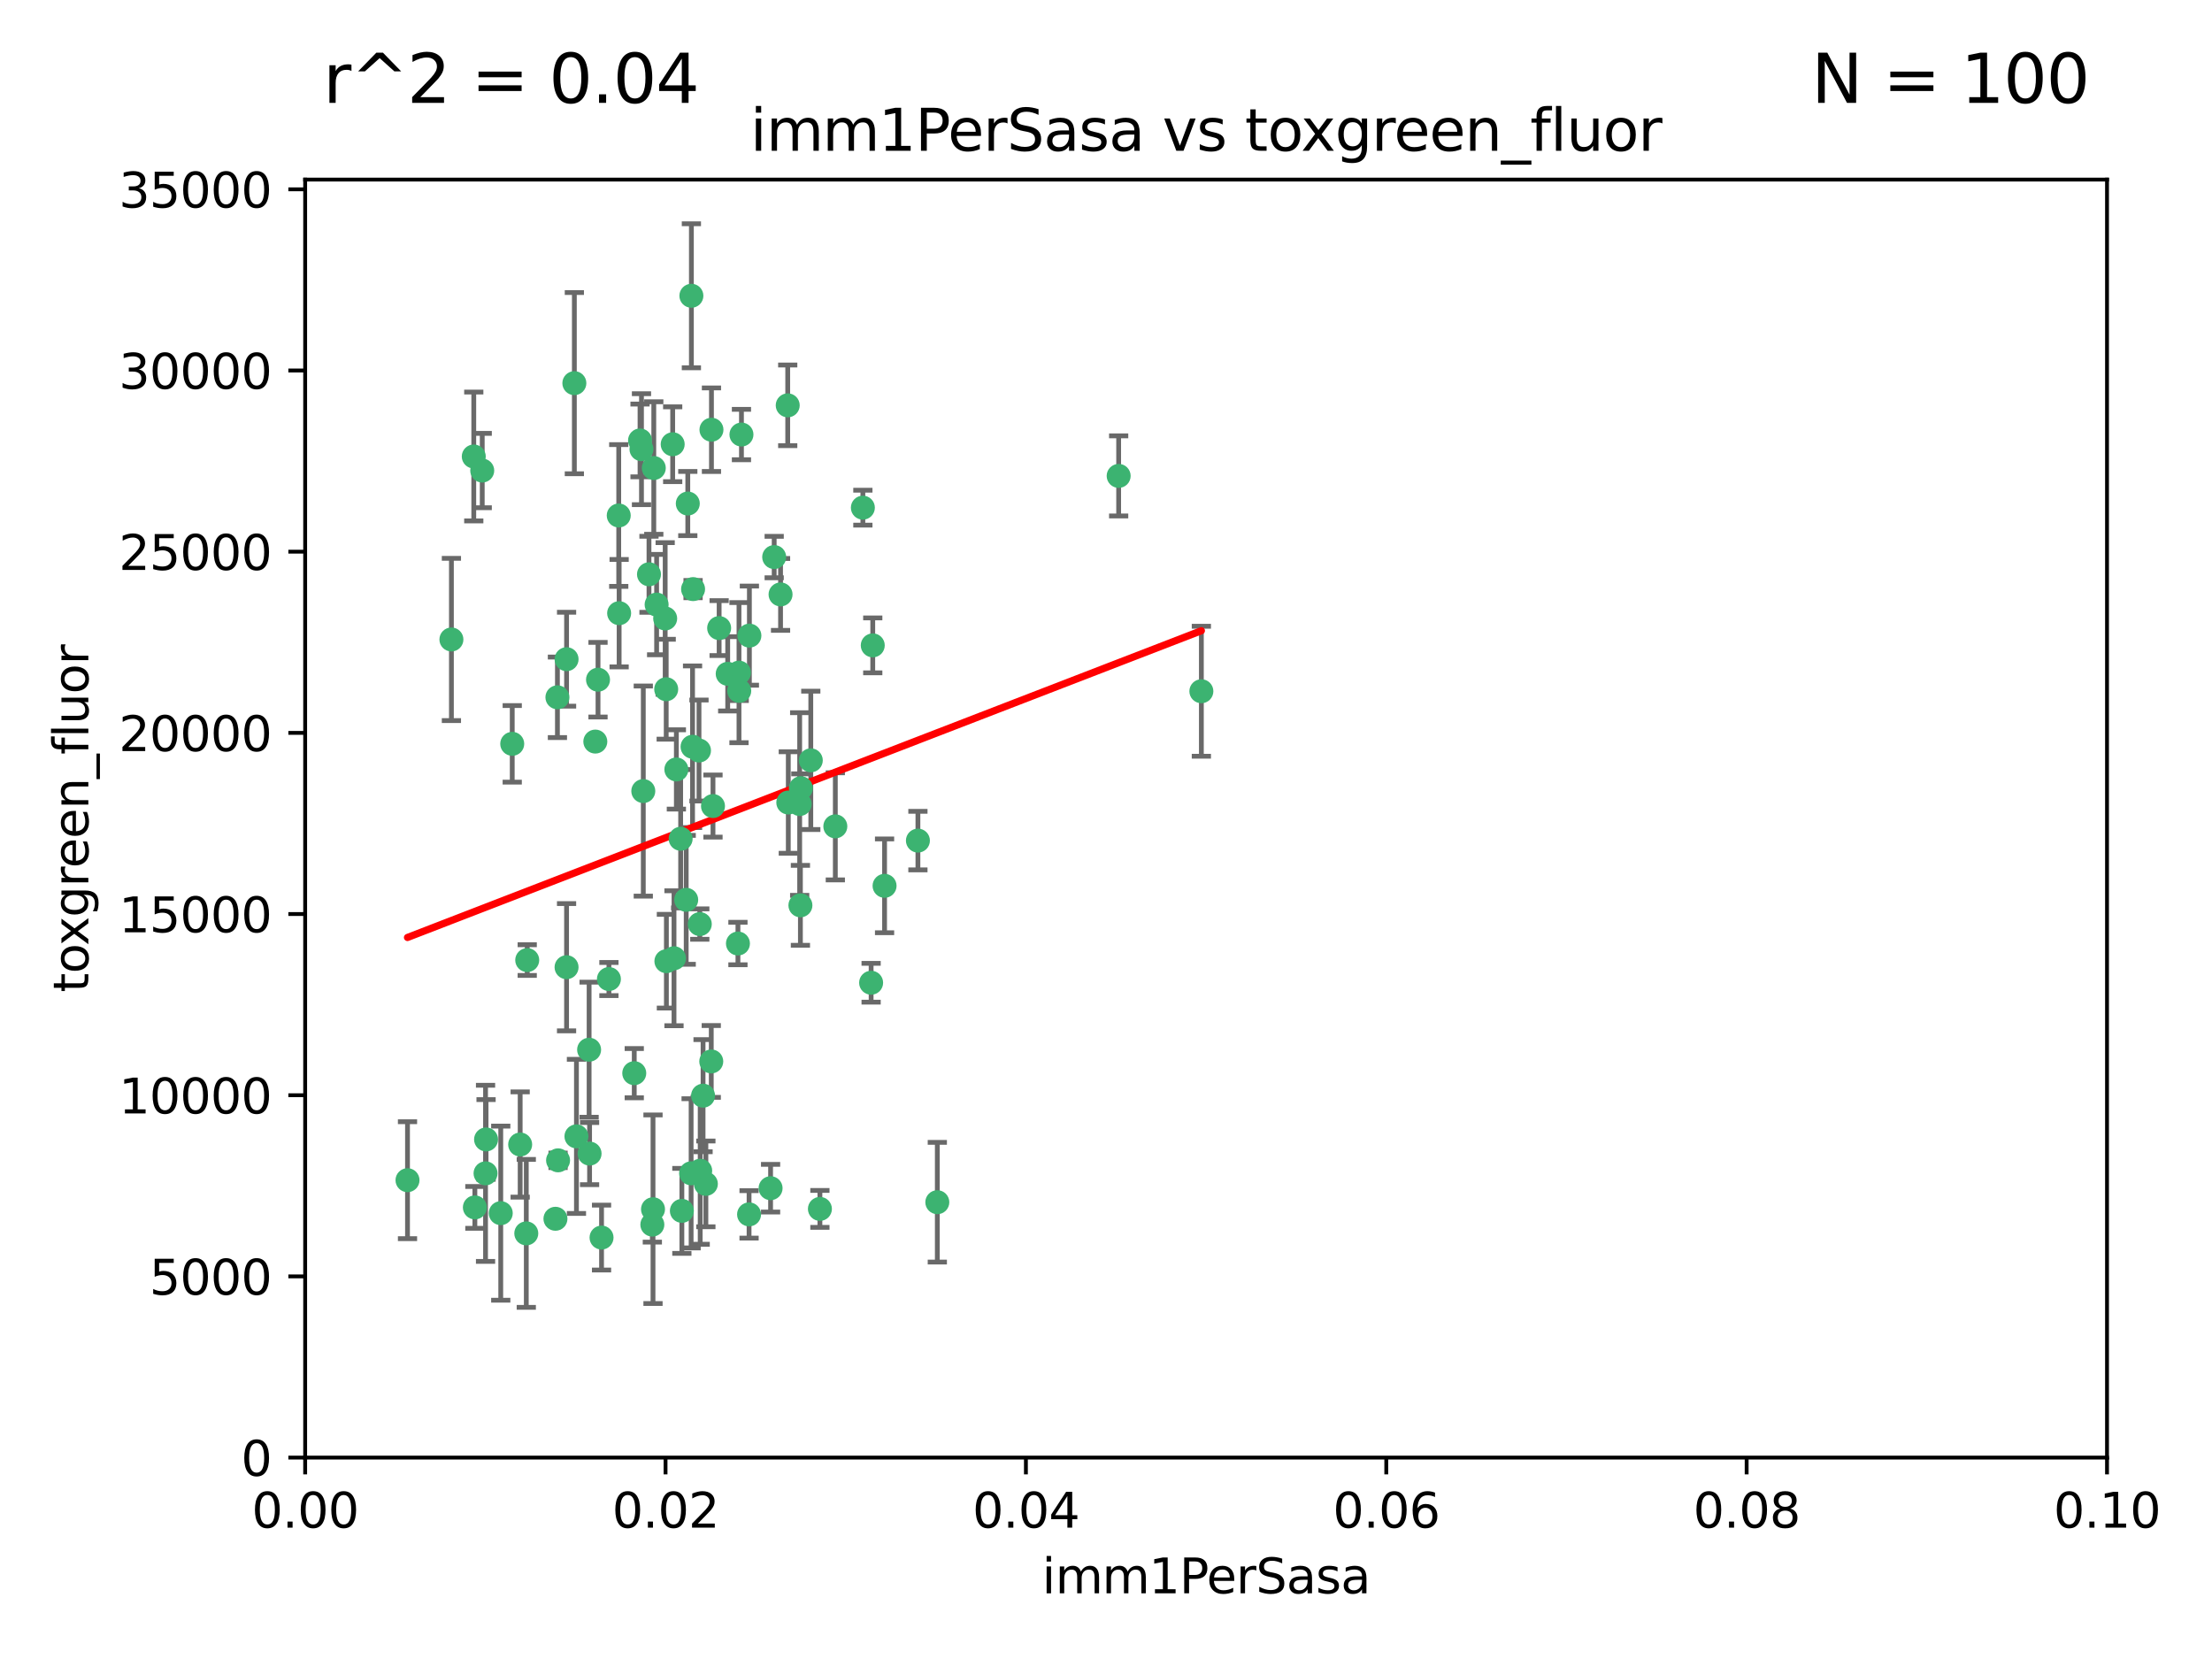 <?xml version="1.0" encoding="utf-8" standalone="no"?>
<!DOCTYPE svg PUBLIC "-//W3C//DTD SVG 1.1//EN"
  "http://www.w3.org/Graphics/SVG/1.1/DTD/svg11.dtd">
<svg xmlns:xlink="http://www.w3.org/1999/xlink" width="460.8pt" height="345.6pt" viewBox="0 0 460.8 345.6" xmlns="http://www.w3.org/2000/svg" version="1.1">
 <defs>
  <style type="text/css">*{stroke-linejoin: round; stroke-linecap: butt}</style>
 </defs>
 <g id="figure_1">
  <g id="patch_1">
   <path d="M 0 345.6 
L 460.8 345.6 
L 460.8 0 
L 0 0 
z
" style="fill: #ffffff"/>
  </g>
  <g id="axes_1">
   <g id="patch_2">
    <path d="M 63.571 303.64 
L 438.93 303.64 
L 438.93 37.411 
L 63.571 37.411 
z
" style="fill: #ffffff"/>
   </g>
   <g id="PathCollection_1">
    <defs>
     <path id="mb804df4222" d="M 0 1.118 
C 0.297 1.118 0.581 1 0.791 0.791 
C 1 0.581 1.118 0.297 1.118 0 
C 1.118 -0.297 1 -0.581 0.791 -0.791 
C 0.581 -1 0.297 -1.118 0 -1.118 
C -0.297 -1.118 -0.581 -1 -0.791 -0.791 
C -1 -0.581 -1.118 -0.297 -1.118 0 
C -1.118 0.297 -1 0.581 -0.791 0.791 
C -0.581 1 -0.297 1.118 0 1.118 
z
" style="stroke: #3cb371"/>
    </defs>
    <g clip-path="url(#p4e5d016159)">
     <use xlink:href="#mb804df4222" x="100.458" y="98.026" style="fill: #3cb371; stroke: #3cb371"/>
     <use xlink:href="#mb804df4222" x="98.695" y="95.094" style="fill: #3cb371; stroke: #3cb371"/>
     <use xlink:href="#mb804df4222" x="148.21" y="89.516" style="fill: #3cb371; stroke: #3cb371"/>
     <use xlink:href="#mb804df4222" x="161.277" y="116.045" style="fill: #3cb371; stroke: #3cb371"/>
     <use xlink:href="#mb804df4222" x="138.568" y="128.839" style="fill: #3cb371; stroke: #3cb371"/>
     <use xlink:href="#mb804df4222" x="118.027" y="137.321" style="fill: #3cb371; stroke: #3cb371"/>
     <use xlink:href="#mb804df4222" x="168.903" y="158.394" style="fill: #3cb371; stroke: #3cb371"/>
     <use xlink:href="#mb804df4222" x="133.331" y="91.754" style="fill: #3cb371; stroke: #3cb371"/>
     <use xlink:href="#mb804df4222" x="136.786" y="125.947" style="fill: #3cb371; stroke: #3cb371"/>
     <use xlink:href="#mb804df4222" x="124.016" y="154.483" style="fill: #3cb371; stroke: #3cb371"/>
     <use xlink:href="#mb804df4222" x="128.894" y="107.386" style="fill: #3cb371; stroke: #3cb371"/>
     <use xlink:href="#mb804df4222" x="135.196" y="119.635" style="fill: #3cb371; stroke: #3cb371"/>
     <use xlink:href="#mb804df4222" x="119.649" y="79.819" style="fill: #3cb371; stroke: #3cb371"/>
     <use xlink:href="#mb804df4222" x="144.38" y="122.72" style="fill: #3cb371; stroke: #3cb371"/>
     <use xlink:href="#mb804df4222" x="126.849" y="203.953" style="fill: #3cb371; stroke: #3cb371"/>
     <use xlink:href="#mb804df4222" x="181.811" y="134.443" style="fill: #3cb371; stroke: #3cb371"/>
     <use xlink:href="#mb804df4222" x="106.707" y="154.954" style="fill: #3cb371; stroke: #3cb371"/>
     <use xlink:href="#mb804df4222" x="143.28" y="104.896" style="fill: #3cb371; stroke: #3cb371"/>
     <use xlink:href="#mb804df4222" x="145.613" y="156.348" style="fill: #3cb371; stroke: #3cb371"/>
     <use xlink:href="#mb804df4222" x="179.751" y="105.756" style="fill: #3cb371; stroke: #3cb371"/>
     <use xlink:href="#mb804df4222" x="136.196" y="97.498" style="fill: #3cb371; stroke: #3cb371"/>
     <use xlink:href="#mb804df4222" x="140.132" y="92.545" style="fill: #3cb371; stroke: #3cb371"/>
     <use xlink:href="#mb804df4222" x="153.995" y="143.916" style="fill: #3cb371; stroke: #3cb371"/>
     <use xlink:href="#mb804df4222" x="109.831" y="200.005" style="fill: #3cb371; stroke: #3cb371"/>
     <use xlink:href="#mb804df4222" x="149.81" y="130.84" style="fill: #3cb371; stroke: #3cb371"/>
     <use xlink:href="#mb804df4222" x="135.895" y="255.109" style="fill: #3cb371; stroke: #3cb371"/>
     <use xlink:href="#mb804df4222" x="140.407" y="199.62" style="fill: #3cb371; stroke: #3cb371"/>
     <use xlink:href="#mb804df4222" x="151.594" y="140.37" style="fill: #3cb371; stroke: #3cb371"/>
     <use xlink:href="#mb804df4222" x="164.216" y="167.179" style="fill: #3cb371; stroke: #3cb371"/>
     <use xlink:href="#mb804df4222" x="148.529" y="167.916" style="fill: #3cb371; stroke: #3cb371"/>
     <use xlink:href="#mb804df4222" x="133.632" y="93.572" style="fill: #3cb371; stroke: #3cb371"/>
     <use xlink:href="#mb804df4222" x="128.977" y="127.738" style="fill: #3cb371; stroke: #3cb371"/>
     <use xlink:href="#mb804df4222" x="116.121" y="145.262" style="fill: #3cb371; stroke: #3cb371"/>
     <use xlink:href="#mb804df4222" x="142.949" y="187.448" style="fill: #3cb371; stroke: #3cb371"/>
     <use xlink:href="#mb804df4222" x="153.946" y="140.122" style="fill: #3cb371; stroke: #3cb371"/>
     <use xlink:href="#mb804df4222" x="145.864" y="243.887" style="fill: #3cb371; stroke: #3cb371"/>
     <use xlink:href="#mb804df4222" x="144.029" y="61.614" style="fill: #3cb371; stroke: #3cb371"/>
     <use xlink:href="#mb804df4222" x="166.741" y="188.597" style="fill: #3cb371; stroke: #3cb371"/>
     <use xlink:href="#mb804df4222" x="164.097" y="84.44" style="fill: #3cb371; stroke: #3cb371"/>
     <use xlink:href="#mb804df4222" x="156.112" y="132.411" style="fill: #3cb371; stroke: #3cb371"/>
     <use xlink:href="#mb804df4222" x="115.709" y="253.893" style="fill: #3cb371; stroke: #3cb371"/>
     <use xlink:href="#mb804df4222" x="160.527" y="247.522" style="fill: #3cb371; stroke: #3cb371"/>
     <use xlink:href="#mb804df4222" x="233.037" y="99.14" style="fill: #3cb371; stroke: #3cb371"/>
     <use xlink:href="#mb804df4222" x="181.47" y="204.723" style="fill: #3cb371; stroke: #3cb371"/>
     <use xlink:href="#mb804df4222" x="166.831" y="164.19" style="fill: #3cb371; stroke: #3cb371"/>
     <use xlink:href="#mb804df4222" x="144.271" y="155.561" style="fill: #3cb371; stroke: #3cb371"/>
     <use xlink:href="#mb804df4222" x="250.266" y="143.999" style="fill: #3cb371; stroke: #3cb371"/>
     <use xlink:href="#mb804df4222" x="195.26" y="250.441" style="fill: #3cb371; stroke: #3cb371"/>
     <use xlink:href="#mb804df4222" x="174.014" y="172.143" style="fill: #3cb371; stroke: #3cb371"/>
     <use xlink:href="#mb804df4222" x="94.037" y="133.213" style="fill: #3cb371; stroke: #3cb371"/>
     <use xlink:href="#mb804df4222" x="154.458" y="90.523" style="fill: #3cb371; stroke: #3cb371"/>
     <use xlink:href="#mb804df4222" x="140.899" y="160.289" style="fill: #3cb371; stroke: #3cb371"/>
     <use xlink:href="#mb804df4222" x="153.727" y="196.552" style="fill: #3cb371; stroke: #3cb371"/>
     <use xlink:href="#mb804df4222" x="136.034" y="251.902" style="fill: #3cb371; stroke: #3cb371"/>
     <use xlink:href="#mb804df4222" x="148.169" y="221.118" style="fill: #3cb371; stroke: #3cb371"/>
     <use xlink:href="#mb804df4222" x="141.792" y="174.728" style="fill: #3cb371; stroke: #3cb371"/>
     <use xlink:href="#mb804df4222" x="101.256" y="237.366" style="fill: #3cb371; stroke: #3cb371"/>
     <use xlink:href="#mb804df4222" x="143.973" y="244.424" style="fill: #3cb371; stroke: #3cb371"/>
     <use xlink:href="#mb804df4222" x="124.578" y="141.593" style="fill: #3cb371; stroke: #3cb371"/>
     <use xlink:href="#mb804df4222" x="191.219" y="175.112" style="fill: #3cb371; stroke: #3cb371"/>
     <use xlink:href="#mb804df4222" x="145.779" y="192.502" style="fill: #3cb371; stroke: #3cb371"/>
     <use xlink:href="#mb804df4222" x="98.924" y="251.524" style="fill: #3cb371; stroke: #3cb371"/>
     <use xlink:href="#mb804df4222" x="120.084" y="236.725" style="fill: #3cb371; stroke: #3cb371"/>
     <use xlink:href="#mb804df4222" x="109.635" y="256.937" style="fill: #3cb371; stroke: #3cb371"/>
     <use xlink:href="#mb804df4222" x="122.722" y="218.674" style="fill: #3cb371; stroke: #3cb371"/>
     <use xlink:href="#mb804df4222" x="134.01" y="164.794" style="fill: #3cb371; stroke: #3cb371"/>
     <use xlink:href="#mb804df4222" x="138.782" y="143.576" style="fill: #3cb371; stroke: #3cb371"/>
     <use xlink:href="#mb804df4222" x="125.313" y="257.808" style="fill: #3cb371; stroke: #3cb371"/>
     <use xlink:href="#mb804df4222" x="138.822" y="200.236" style="fill: #3cb371; stroke: #3cb371"/>
     <use xlink:href="#mb804df4222" x="84.891" y="245.856" style="fill: #3cb371; stroke: #3cb371"/>
     <use xlink:href="#mb804df4222" x="108.36" y="238.42" style="fill: #3cb371; stroke: #3cb371"/>
     <use xlink:href="#mb804df4222" x="142.046" y="252.246" style="fill: #3cb371; stroke: #3cb371"/>
     <use xlink:href="#mb804df4222" x="170.802" y="251.838" style="fill: #3cb371; stroke: #3cb371"/>
     <use xlink:href="#mb804df4222" x="166.587" y="167.495" style="fill: #3cb371; stroke: #3cb371"/>
     <use xlink:href="#mb804df4222" x="104.316" y="252.723" style="fill: #3cb371; stroke: #3cb371"/>
     <use xlink:href="#mb804df4222" x="132.127" y="223.562" style="fill: #3cb371; stroke: #3cb371"/>
     <use xlink:href="#mb804df4222" x="101.148" y="244.428" style="fill: #3cb371; stroke: #3cb371"/>
     <use xlink:href="#mb804df4222" x="162.604" y="123.828" style="fill: #3cb371; stroke: #3cb371"/>
     <use xlink:href="#mb804df4222" x="122.819" y="240.314" style="fill: #3cb371; stroke: #3cb371"/>
     <use xlink:href="#mb804df4222" x="116.256" y="241.718" style="fill: #3cb371; stroke: #3cb371"/>
     <use xlink:href="#mb804df4222" x="156.045" y="252.978" style="fill: #3cb371; stroke: #3cb371"/>
     <use xlink:href="#mb804df4222" x="118.024" y="201.488" style="fill: #3cb371; stroke: #3cb371"/>
     <use xlink:href="#mb804df4222" x="184.271" y="184.534" style="fill: #3cb371; stroke: #3cb371"/>
     <use xlink:href="#mb804df4222" x="147.046" y="246.624" style="fill: #3cb371; stroke: #3cb371"/>
     <use xlink:href="#mb804df4222" x="146.461" y="228.248" style="fill: #3cb371; stroke: #3cb371"/>
    </g>
   </g>
   <g id="matplotlib.axis_1">
    <g id="xtick_1">
     <g id="line2d_1">
      <defs>
       <path id="m8461d01e1f" d="M 0 0 
L 0 3.5 
" style="stroke: #000000; stroke-width: 0.8"/>
      </defs>
      <g>
       <use xlink:href="#m8461d01e1f" x="63.571" y="303.64" style="stroke: #000000; stroke-width: 0.8"/>
      </g>
     </g>
     <g id="text_1">
      <!-- 0.00 -->
      <g transform="translate(52.438 318.238)scale(0.1 -0.1)">
       <defs>
        <path id="DejaVuSans-30" d="M 2034 4250 
Q 1547 4250 1301 3770 
Q 1056 3291 1056 2328 
Q 1056 1369 1301 889 
Q 1547 409 2034 409 
Q 2525 409 2770 889 
Q 3016 1369 3016 2328 
Q 3016 3291 2770 3770 
Q 2525 4250 2034 4250 
z
M 2034 4750 
Q 2819 4750 3233 4129 
Q 3647 3509 3647 2328 
Q 3647 1150 3233 529 
Q 2819 -91 2034 -91 
Q 1250 -91 836 529 
Q 422 1150 422 2328 
Q 422 3509 836 4129 
Q 1250 4750 2034 4750 
z
" transform="scale(0.016)"/>
        <path id="DejaVuSans-2e" d="M 684 794 
L 1344 794 
L 1344 0 
L 684 0 
L 684 794 
z
" transform="scale(0.016)"/>
       </defs>
       <use xlink:href="#DejaVuSans-30"/>
       <use xlink:href="#DejaVuSans-2e" x="63.623"/>
       <use xlink:href="#DejaVuSans-30" x="95.41"/>
       <use xlink:href="#DejaVuSans-30" x="159.033"/>
      </g>
     </g>
    </g>
    <g id="xtick_2">
     <g id="line2d_2">
      <g>
       <use xlink:href="#m8461d01e1f" x="138.643" y="303.64" style="stroke: #000000; stroke-width: 0.8"/>
      </g>
     </g>
     <g id="text_2">
      <!-- 0.02 -->
      <g transform="translate(127.51 318.238)scale(0.1 -0.1)">
       <defs>
        <path id="DejaVuSans-32" d="M 1228 531 
L 3431 531 
L 3431 0 
L 469 0 
L 469 531 
Q 828 903 1448 1529 
Q 2069 2156 2228 2338 
Q 2531 2678 2651 2914 
Q 2772 3150 2772 3378 
Q 2772 3750 2511 3984 
Q 2250 4219 1831 4219 
Q 1534 4219 1204 4116 
Q 875 4013 500 3803 
L 500 4441 
Q 881 4594 1212 4672 
Q 1544 4750 1819 4750 
Q 2544 4750 2975 4387 
Q 3406 4025 3406 3419 
Q 3406 3131 3298 2873 
Q 3191 2616 2906 2266 
Q 2828 2175 2409 1742 
Q 1991 1309 1228 531 
z
" transform="scale(0.016)"/>
       </defs>
       <use xlink:href="#DejaVuSans-30"/>
       <use xlink:href="#DejaVuSans-2e" x="63.623"/>
       <use xlink:href="#DejaVuSans-30" x="95.41"/>
       <use xlink:href="#DejaVuSans-32" x="159.033"/>
      </g>
     </g>
    </g>
    <g id="xtick_3">
     <g id="line2d_3">
      <g>
       <use xlink:href="#m8461d01e1f" x="213.715" y="303.64" style="stroke: #000000; stroke-width: 0.8"/>
      </g>
     </g>
     <g id="text_3">
      <!-- 0.04 -->
      <g transform="translate(202.582 318.238)scale(0.1 -0.1)">
       <defs>
        <path id="DejaVuSans-34" d="M 2419 4116 
L 825 1625 
L 2419 1625 
L 2419 4116 
z
M 2253 4666 
L 3047 4666 
L 3047 1625 
L 3713 1625 
L 3713 1100 
L 3047 1100 
L 3047 0 
L 2419 0 
L 2419 1100 
L 313 1100 
L 313 1709 
L 2253 4666 
z
" transform="scale(0.016)"/>
       </defs>
       <use xlink:href="#DejaVuSans-30"/>
       <use xlink:href="#DejaVuSans-2e" x="63.623"/>
       <use xlink:href="#DejaVuSans-30" x="95.41"/>
       <use xlink:href="#DejaVuSans-34" x="159.033"/>
      </g>
     </g>
    </g>
    <g id="xtick_4">
     <g id="line2d_4">
      <g>
       <use xlink:href="#m8461d01e1f" x="288.786" y="303.64" style="stroke: #000000; stroke-width: 0.8"/>
      </g>
     </g>
     <g id="text_4">
      <!-- 0.06 -->
      <g transform="translate(277.654 318.238)scale(0.1 -0.1)">
       <defs>
        <path id="DejaVuSans-36" d="M 2113 2584 
Q 1688 2584 1439 2293 
Q 1191 2003 1191 1497 
Q 1191 994 1439 701 
Q 1688 409 2113 409 
Q 2538 409 2786 701 
Q 3034 994 3034 1497 
Q 3034 2003 2786 2293 
Q 2538 2584 2113 2584 
z
M 3366 4563 
L 3366 3988 
Q 3128 4100 2886 4159 
Q 2644 4219 2406 4219 
Q 1781 4219 1451 3797 
Q 1122 3375 1075 2522 
Q 1259 2794 1537 2939 
Q 1816 3084 2150 3084 
Q 2853 3084 3261 2657 
Q 3669 2231 3669 1497 
Q 3669 778 3244 343 
Q 2819 -91 2113 -91 
Q 1303 -91 875 529 
Q 447 1150 447 2328 
Q 447 3434 972 4092 
Q 1497 4750 2381 4750 
Q 2619 4750 2861 4703 
Q 3103 4656 3366 4563 
z
" transform="scale(0.016)"/>
       </defs>
       <use xlink:href="#DejaVuSans-30"/>
       <use xlink:href="#DejaVuSans-2e" x="63.623"/>
       <use xlink:href="#DejaVuSans-30" x="95.41"/>
       <use xlink:href="#DejaVuSans-36" x="159.033"/>
      </g>
     </g>
    </g>
    <g id="xtick_5">
     <g id="line2d_5">
      <g>
       <use xlink:href="#m8461d01e1f" x="363.858" y="303.64" style="stroke: #000000; stroke-width: 0.8"/>
      </g>
     </g>
     <g id="text_5">
      <!-- 0.08 -->
      <g transform="translate(352.725 318.238)scale(0.1 -0.1)">
       <defs>
        <path id="DejaVuSans-38" d="M 2034 2216 
Q 1584 2216 1326 1975 
Q 1069 1734 1069 1313 
Q 1069 891 1326 650 
Q 1584 409 2034 409 
Q 2484 409 2743 651 
Q 3003 894 3003 1313 
Q 3003 1734 2745 1975 
Q 2488 2216 2034 2216 
z
M 1403 2484 
Q 997 2584 770 2862 
Q 544 3141 544 3541 
Q 544 4100 942 4425 
Q 1341 4750 2034 4750 
Q 2731 4750 3128 4425 
Q 3525 4100 3525 3541 
Q 3525 3141 3298 2862 
Q 3072 2584 2669 2484 
Q 3125 2378 3379 2068 
Q 3634 1759 3634 1313 
Q 3634 634 3220 271 
Q 2806 -91 2034 -91 
Q 1263 -91 848 271 
Q 434 634 434 1313 
Q 434 1759 690 2068 
Q 947 2378 1403 2484 
z
M 1172 3481 
Q 1172 3119 1398 2916 
Q 1625 2713 2034 2713 
Q 2441 2713 2670 2916 
Q 2900 3119 2900 3481 
Q 2900 3844 2670 4047 
Q 2441 4250 2034 4250 
Q 1625 4250 1398 4047 
Q 1172 3844 1172 3481 
z
" transform="scale(0.016)"/>
       </defs>
       <use xlink:href="#DejaVuSans-30"/>
       <use xlink:href="#DejaVuSans-2e" x="63.623"/>
       <use xlink:href="#DejaVuSans-30" x="95.41"/>
       <use xlink:href="#DejaVuSans-38" x="159.033"/>
      </g>
     </g>
    </g>
    <g id="xtick_6">
     <g id="line2d_6">
      <g>
       <use xlink:href="#m8461d01e1f" x="438.93" y="303.64" style="stroke: #000000; stroke-width: 0.8"/>
      </g>
     </g>
     <g id="text_6">
      <!-- 0.10 -->
      <g transform="translate(427.797 318.238)scale(0.1 -0.1)">
       <defs>
        <path id="DejaVuSans-31" d="M 794 531 
L 1825 531 
L 1825 4091 
L 703 3866 
L 703 4441 
L 1819 4666 
L 2450 4666 
L 2450 531 
L 3481 531 
L 3481 0 
L 794 0 
L 794 531 
z
" transform="scale(0.016)"/>
       </defs>
       <use xlink:href="#DejaVuSans-30"/>
       <use xlink:href="#DejaVuSans-2e" x="63.623"/>
       <use xlink:href="#DejaVuSans-31" x="95.41"/>
       <use xlink:href="#DejaVuSans-30" x="159.033"/>
      </g>
     </g>
    </g>
    <g id="text_7">
     <!-- imm1PerSasa -->
     <g transform="translate(217.067 331.917)scale(0.1 -0.1)">
      <defs>
       <path id="DejaVuSans-69" d="M 603 3500 
L 1178 3500 
L 1178 0 
L 603 0 
L 603 3500 
z
M 603 4863 
L 1178 4863 
L 1178 4134 
L 603 4134 
L 603 4863 
z
" transform="scale(0.016)"/>
       <path id="DejaVuSans-6d" d="M 3328 2828 
Q 3544 3216 3844 3400 
Q 4144 3584 4550 3584 
Q 5097 3584 5394 3201 
Q 5691 2819 5691 2113 
L 5691 0 
L 5113 0 
L 5113 2094 
Q 5113 2597 4934 2840 
Q 4756 3084 4391 3084 
Q 3944 3084 3684 2787 
Q 3425 2491 3425 1978 
L 3425 0 
L 2847 0 
L 2847 2094 
Q 2847 2600 2669 2842 
Q 2491 3084 2119 3084 
Q 1678 3084 1418 2786 
Q 1159 2488 1159 1978 
L 1159 0 
L 581 0 
L 581 3500 
L 1159 3500 
L 1159 2956 
Q 1356 3278 1631 3431 
Q 1906 3584 2284 3584 
Q 2666 3584 2933 3390 
Q 3200 3197 3328 2828 
z
" transform="scale(0.016)"/>
       <path id="DejaVuSans-50" d="M 1259 4147 
L 1259 2394 
L 2053 2394 
Q 2494 2394 2734 2622 
Q 2975 2850 2975 3272 
Q 2975 3691 2734 3919 
Q 2494 4147 2053 4147 
L 1259 4147 
z
M 628 4666 
L 2053 4666 
Q 2838 4666 3239 4311 
Q 3641 3956 3641 3272 
Q 3641 2581 3239 2228 
Q 2838 1875 2053 1875 
L 1259 1875 
L 1259 0 
L 628 0 
L 628 4666 
z
" transform="scale(0.016)"/>
       <path id="DejaVuSans-65" d="M 3597 1894 
L 3597 1613 
L 953 1613 
Q 991 1019 1311 708 
Q 1631 397 2203 397 
Q 2534 397 2845 478 
Q 3156 559 3463 722 
L 3463 178 
Q 3153 47 2828 -22 
Q 2503 -91 2169 -91 
Q 1331 -91 842 396 
Q 353 884 353 1716 
Q 353 2575 817 3079 
Q 1281 3584 2069 3584 
Q 2775 3584 3186 3129 
Q 3597 2675 3597 1894 
z
M 3022 2063 
Q 3016 2534 2758 2815 
Q 2500 3097 2075 3097 
Q 1594 3097 1305 2825 
Q 1016 2553 972 2059 
L 3022 2063 
z
" transform="scale(0.016)"/>
       <path id="DejaVuSans-72" d="M 2631 2963 
Q 2534 3019 2420 3045 
Q 2306 3072 2169 3072 
Q 1681 3072 1420 2755 
Q 1159 2438 1159 1844 
L 1159 0 
L 581 0 
L 581 3500 
L 1159 3500 
L 1159 2956 
Q 1341 3275 1631 3429 
Q 1922 3584 2338 3584 
Q 2397 3584 2469 3576 
Q 2541 3569 2628 3553 
L 2631 2963 
z
" transform="scale(0.016)"/>
       <path id="DejaVuSans-53" d="M 3425 4513 
L 3425 3897 
Q 3066 4069 2747 4153 
Q 2428 4238 2131 4238 
Q 1616 4238 1336 4038 
Q 1056 3838 1056 3469 
Q 1056 3159 1242 3001 
Q 1428 2844 1947 2747 
L 2328 2669 
Q 3034 2534 3370 2195 
Q 3706 1856 3706 1288 
Q 3706 609 3251 259 
Q 2797 -91 1919 -91 
Q 1588 -91 1214 -16 
Q 841 59 441 206 
L 441 856 
Q 825 641 1194 531 
Q 1563 422 1919 422 
Q 2459 422 2753 634 
Q 3047 847 3047 1241 
Q 3047 1584 2836 1778 
Q 2625 1972 2144 2069 
L 1759 2144 
Q 1053 2284 737 2584 
Q 422 2884 422 3419 
Q 422 4038 858 4394 
Q 1294 4750 2059 4750 
Q 2388 4750 2728 4690 
Q 3069 4631 3425 4513 
z
" transform="scale(0.016)"/>
       <path id="DejaVuSans-61" d="M 2194 1759 
Q 1497 1759 1228 1600 
Q 959 1441 959 1056 
Q 959 750 1161 570 
Q 1363 391 1709 391 
Q 2188 391 2477 730 
Q 2766 1069 2766 1631 
L 2766 1759 
L 2194 1759 
z
M 3341 1997 
L 3341 0 
L 2766 0 
L 2766 531 
Q 2569 213 2275 61 
Q 1981 -91 1556 -91 
Q 1019 -91 701 211 
Q 384 513 384 1019 
Q 384 1609 779 1909 
Q 1175 2209 1959 2209 
L 2766 2209 
L 2766 2266 
Q 2766 2663 2505 2880 
Q 2244 3097 1772 3097 
Q 1472 3097 1187 3025 
Q 903 2953 641 2809 
L 641 3341 
Q 956 3463 1253 3523 
Q 1550 3584 1831 3584 
Q 2591 3584 2966 3190 
Q 3341 2797 3341 1997 
z
" transform="scale(0.016)"/>
       <path id="DejaVuSans-73" d="M 2834 3397 
L 2834 2853 
Q 2591 2978 2328 3040 
Q 2066 3103 1784 3103 
Q 1356 3103 1142 2972 
Q 928 2841 928 2578 
Q 928 2378 1081 2264 
Q 1234 2150 1697 2047 
L 1894 2003 
Q 2506 1872 2764 1633 
Q 3022 1394 3022 966 
Q 3022 478 2636 193 
Q 2250 -91 1575 -91 
Q 1294 -91 989 -36 
Q 684 19 347 128 
L 347 722 
Q 666 556 975 473 
Q 1284 391 1588 391 
Q 1994 391 2212 530 
Q 2431 669 2431 922 
Q 2431 1156 2273 1281 
Q 2116 1406 1581 1522 
L 1381 1569 
Q 847 1681 609 1914 
Q 372 2147 372 2553 
Q 372 3047 722 3315 
Q 1072 3584 1716 3584 
Q 2034 3584 2315 3537 
Q 2597 3491 2834 3397 
z
" transform="scale(0.016)"/>
      </defs>
      <use xlink:href="#DejaVuSans-69"/>
      <use xlink:href="#DejaVuSans-6d" x="27.783"/>
      <use xlink:href="#DejaVuSans-6d" x="125.195"/>
      <use xlink:href="#DejaVuSans-31" x="222.607"/>
      <use xlink:href="#DejaVuSans-50" x="286.23"/>
      <use xlink:href="#DejaVuSans-65" x="342.908"/>
      <use xlink:href="#DejaVuSans-72" x="404.432"/>
      <use xlink:href="#DejaVuSans-53" x="445.545"/>
      <use xlink:href="#DejaVuSans-61" x="509.021"/>
      <use xlink:href="#DejaVuSans-73" x="570.301"/>
      <use xlink:href="#DejaVuSans-61" x="622.4"/>
     </g>
    </g>
   </g>
   <g id="matplotlib.axis_2">
    <g id="ytick_1">
     <g id="line2d_7">
      <defs>
       <path id="m1682db5508" d="M 0 0 
L -3.5 0 
" style="stroke: #000000; stroke-width: 0.8"/>
      </defs>
      <g>
       <use xlink:href="#m1682db5508" x="63.571" y="303.64" style="stroke: #000000; stroke-width: 0.8"/>
      </g>
     </g>
     <g id="text_8">
      <!-- 0 -->
      <g transform="translate(50.209 307.439)scale(0.1 -0.1)">
       <use xlink:href="#DejaVuSans-30"/>
      </g>
     </g>
    </g>
    <g id="ytick_2">
     <g id="line2d_8">
      <g>
       <use xlink:href="#m1682db5508" x="63.571" y="265.897" style="stroke: #000000; stroke-width: 0.8"/>
      </g>
     </g>
     <g id="text_9">
      <!-- 5000 -->
      <g transform="translate(31.121 269.696)scale(0.1 -0.1)">
       <defs>
        <path id="DejaVuSans-35" d="M 691 4666 
L 3169 4666 
L 3169 4134 
L 1269 4134 
L 1269 2991 
Q 1406 3038 1543 3061 
Q 1681 3084 1819 3084 
Q 2600 3084 3056 2656 
Q 3513 2228 3513 1497 
Q 3513 744 3044 326 
Q 2575 -91 1722 -91 
Q 1428 -91 1123 -41 
Q 819 9 494 109 
L 494 744 
Q 775 591 1075 516 
Q 1375 441 1709 441 
Q 2250 441 2565 725 
Q 2881 1009 2881 1497 
Q 2881 1984 2565 2268 
Q 2250 2553 1709 2553 
Q 1456 2553 1204 2497 
Q 953 2441 691 2322 
L 691 4666 
z
" transform="scale(0.016)"/>
       </defs>
       <use xlink:href="#DejaVuSans-35"/>
       <use xlink:href="#DejaVuSans-30" x="63.623"/>
       <use xlink:href="#DejaVuSans-30" x="127.246"/>
       <use xlink:href="#DejaVuSans-30" x="190.869"/>
      </g>
     </g>
    </g>
    <g id="ytick_3">
     <g id="line2d_9">
      <g>
       <use xlink:href="#m1682db5508" x="63.571" y="228.154" style="stroke: #000000; stroke-width: 0.8"/>
      </g>
     </g>
     <g id="text_10">
      <!-- 10000 -->
      <g transform="translate(24.759 231.953)scale(0.1 -0.1)">
       <use xlink:href="#DejaVuSans-31"/>
       <use xlink:href="#DejaVuSans-30" x="63.623"/>
       <use xlink:href="#DejaVuSans-30" x="127.246"/>
       <use xlink:href="#DejaVuSans-30" x="190.869"/>
       <use xlink:href="#DejaVuSans-30" x="254.492"/>
      </g>
     </g>
    </g>
    <g id="ytick_4">
     <g id="line2d_10">
      <g>
       <use xlink:href="#m1682db5508" x="63.571" y="190.411" style="stroke: #000000; stroke-width: 0.8"/>
      </g>
     </g>
     <g id="text_11">
      <!-- 15000 -->
      <g transform="translate(24.759 194.21)scale(0.1 -0.1)">
       <use xlink:href="#DejaVuSans-31"/>
       <use xlink:href="#DejaVuSans-35" x="63.623"/>
       <use xlink:href="#DejaVuSans-30" x="127.246"/>
       <use xlink:href="#DejaVuSans-30" x="190.869"/>
       <use xlink:href="#DejaVuSans-30" x="254.492"/>
      </g>
     </g>
    </g>
    <g id="ytick_5">
     <g id="line2d_11">
      <g>
       <use xlink:href="#m1682db5508" x="63.571" y="152.668" style="stroke: #000000; stroke-width: 0.8"/>
      </g>
     </g>
     <g id="text_12">
      <!-- 20000 -->
      <g transform="translate(24.759 156.467)scale(0.1 -0.1)">
       <use xlink:href="#DejaVuSans-32"/>
       <use xlink:href="#DejaVuSans-30" x="63.623"/>
       <use xlink:href="#DejaVuSans-30" x="127.246"/>
       <use xlink:href="#DejaVuSans-30" x="190.869"/>
       <use xlink:href="#DejaVuSans-30" x="254.492"/>
      </g>
     </g>
    </g>
    <g id="ytick_6">
     <g id="line2d_12">
      <g>
       <use xlink:href="#m1682db5508" x="63.571" y="114.925" style="stroke: #000000; stroke-width: 0.8"/>
      </g>
     </g>
     <g id="text_13">
      <!-- 25000 -->
      <g transform="translate(24.759 118.724)scale(0.1 -0.1)">
       <use xlink:href="#DejaVuSans-32"/>
       <use xlink:href="#DejaVuSans-35" x="63.623"/>
       <use xlink:href="#DejaVuSans-30" x="127.246"/>
       <use xlink:href="#DejaVuSans-30" x="190.869"/>
       <use xlink:href="#DejaVuSans-30" x="254.492"/>
      </g>
     </g>
    </g>
    <g id="ytick_7">
     <g id="line2d_13">
      <g>
       <use xlink:href="#m1682db5508" x="63.571" y="77.181" style="stroke: #000000; stroke-width: 0.8"/>
      </g>
     </g>
     <g id="text_14">
      <!-- 30000 -->
      <g transform="translate(24.759 80.981)scale(0.1 -0.1)">
       <defs>
        <path id="DejaVuSans-33" d="M 2597 2516 
Q 3050 2419 3304 2112 
Q 3559 1806 3559 1356 
Q 3559 666 3084 287 
Q 2609 -91 1734 -91 
Q 1441 -91 1130 -33 
Q 819 25 488 141 
L 488 750 
Q 750 597 1062 519 
Q 1375 441 1716 441 
Q 2309 441 2620 675 
Q 2931 909 2931 1356 
Q 2931 1769 2642 2001 
Q 2353 2234 1838 2234 
L 1294 2234 
L 1294 2753 
L 1863 2753 
Q 2328 2753 2575 2939 
Q 2822 3125 2822 3475 
Q 2822 3834 2567 4026 
Q 2313 4219 1838 4219 
Q 1578 4219 1281 4162 
Q 984 4106 628 3988 
L 628 4550 
Q 988 4650 1302 4700 
Q 1616 4750 1894 4750 
Q 2613 4750 3031 4423 
Q 3450 4097 3450 3541 
Q 3450 3153 3228 2886 
Q 3006 2619 2597 2516 
z
" transform="scale(0.016)"/>
       </defs>
       <use xlink:href="#DejaVuSans-33"/>
       <use xlink:href="#DejaVuSans-30" x="63.623"/>
       <use xlink:href="#DejaVuSans-30" x="127.246"/>
       <use xlink:href="#DejaVuSans-30" x="190.869"/>
       <use xlink:href="#DejaVuSans-30" x="254.492"/>
      </g>
     </g>
    </g>
    <g id="ytick_8">
     <g id="line2d_14">
      <g>
       <use xlink:href="#m1682db5508" x="63.571" y="39.438" style="stroke: #000000; stroke-width: 0.8"/>
      </g>
     </g>
     <g id="text_15">
      <!-- 35000 -->
      <g transform="translate(24.759 43.238)scale(0.1 -0.1)">
       <use xlink:href="#DejaVuSans-33"/>
       <use xlink:href="#DejaVuSans-35" x="63.623"/>
       <use xlink:href="#DejaVuSans-30" x="127.246"/>
       <use xlink:href="#DejaVuSans-30" x="190.869"/>
       <use xlink:href="#DejaVuSans-30" x="254.492"/>
      </g>
     </g>
    </g>
    <g id="text_16">
     <!-- toxgreen_fluor -->
     <g transform="translate(18.401 206.72)rotate(-90)scale(0.1 -0.1)">
      <defs>
       <path id="DejaVuSans-74" d="M 1172 4494 
L 1172 3500 
L 2356 3500 
L 2356 3053 
L 1172 3053 
L 1172 1153 
Q 1172 725 1289 603 
Q 1406 481 1766 481 
L 2356 481 
L 2356 0 
L 1766 0 
Q 1100 0 847 248 
Q 594 497 594 1153 
L 594 3053 
L 172 3053 
L 172 3500 
L 594 3500 
L 594 4494 
L 1172 4494 
z
" transform="scale(0.016)"/>
       <path id="DejaVuSans-6f" d="M 1959 3097 
Q 1497 3097 1228 2736 
Q 959 2375 959 1747 
Q 959 1119 1226 758 
Q 1494 397 1959 397 
Q 2419 397 2687 759 
Q 2956 1122 2956 1747 
Q 2956 2369 2687 2733 
Q 2419 3097 1959 3097 
z
M 1959 3584 
Q 2709 3584 3137 3096 
Q 3566 2609 3566 1747 
Q 3566 888 3137 398 
Q 2709 -91 1959 -91 
Q 1206 -91 779 398 
Q 353 888 353 1747 
Q 353 2609 779 3096 
Q 1206 3584 1959 3584 
z
" transform="scale(0.016)"/>
       <path id="DejaVuSans-78" d="M 3513 3500 
L 2247 1797 
L 3578 0 
L 2900 0 
L 1881 1375 
L 863 0 
L 184 0 
L 1544 1831 
L 300 3500 
L 978 3500 
L 1906 2253 
L 2834 3500 
L 3513 3500 
z
" transform="scale(0.016)"/>
       <path id="DejaVuSans-67" d="M 2906 1791 
Q 2906 2416 2648 2759 
Q 2391 3103 1925 3103 
Q 1463 3103 1205 2759 
Q 947 2416 947 1791 
Q 947 1169 1205 825 
Q 1463 481 1925 481 
Q 2391 481 2648 825 
Q 2906 1169 2906 1791 
z
M 3481 434 
Q 3481 -459 3084 -895 
Q 2688 -1331 1869 -1331 
Q 1566 -1331 1297 -1286 
Q 1028 -1241 775 -1147 
L 775 -588 
Q 1028 -725 1275 -790 
Q 1522 -856 1778 -856 
Q 2344 -856 2625 -561 
Q 2906 -266 2906 331 
L 2906 616 
Q 2728 306 2450 153 
Q 2172 0 1784 0 
Q 1141 0 747 490 
Q 353 981 353 1791 
Q 353 2603 747 3093 
Q 1141 3584 1784 3584 
Q 2172 3584 2450 3431 
Q 2728 3278 2906 2969 
L 2906 3500 
L 3481 3500 
L 3481 434 
z
" transform="scale(0.016)"/>
       <path id="DejaVuSans-6e" d="M 3513 2113 
L 3513 0 
L 2938 0 
L 2938 2094 
Q 2938 2591 2744 2837 
Q 2550 3084 2163 3084 
Q 1697 3084 1428 2787 
Q 1159 2491 1159 1978 
L 1159 0 
L 581 0 
L 581 3500 
L 1159 3500 
L 1159 2956 
Q 1366 3272 1645 3428 
Q 1925 3584 2291 3584 
Q 2894 3584 3203 3211 
Q 3513 2838 3513 2113 
z
" transform="scale(0.016)"/>
       <path id="DejaVuSans-5f" d="M 3263 -1063 
L 3263 -1509 
L -63 -1509 
L -63 -1063 
L 3263 -1063 
z
" transform="scale(0.016)"/>
       <path id="DejaVuSans-66" d="M 2375 4863 
L 2375 4384 
L 1825 4384 
Q 1516 4384 1395 4259 
Q 1275 4134 1275 3809 
L 1275 3500 
L 2222 3500 
L 2222 3053 
L 1275 3053 
L 1275 0 
L 697 0 
L 697 3053 
L 147 3053 
L 147 3500 
L 697 3500 
L 697 3744 
Q 697 4328 969 4595 
Q 1241 4863 1831 4863 
L 2375 4863 
z
" transform="scale(0.016)"/>
       <path id="DejaVuSans-6c" d="M 603 4863 
L 1178 4863 
L 1178 0 
L 603 0 
L 603 4863 
z
" transform="scale(0.016)"/>
       <path id="DejaVuSans-75" d="M 544 1381 
L 544 3500 
L 1119 3500 
L 1119 1403 
Q 1119 906 1312 657 
Q 1506 409 1894 409 
Q 2359 409 2629 706 
Q 2900 1003 2900 1516 
L 2900 3500 
L 3475 3500 
L 3475 0 
L 2900 0 
L 2900 538 
Q 2691 219 2414 64 
Q 2138 -91 1772 -91 
Q 1169 -91 856 284 
Q 544 659 544 1381 
z
M 1991 3584 
L 1991 3584 
z
" transform="scale(0.016)"/>
      </defs>
      <use xlink:href="#DejaVuSans-74"/>
      <use xlink:href="#DejaVuSans-6f" x="39.209"/>
      <use xlink:href="#DejaVuSans-78" x="97.266"/>
      <use xlink:href="#DejaVuSans-67" x="156.445"/>
      <use xlink:href="#DejaVuSans-72" x="219.922"/>
      <use xlink:href="#DejaVuSans-65" x="258.785"/>
      <use xlink:href="#DejaVuSans-65" x="320.309"/>
      <use xlink:href="#DejaVuSans-6e" x="381.832"/>
      <use xlink:href="#DejaVuSans-5f" x="445.211"/>
      <use xlink:href="#DejaVuSans-66" x="495.211"/>
      <use xlink:href="#DejaVuSans-6c" x="530.416"/>
      <use xlink:href="#DejaVuSans-75" x="558.199"/>
      <use xlink:href="#DejaVuSans-6f" x="621.578"/>
      <use xlink:href="#DejaVuSans-72" x="682.76"/>
     </g>
    </g>
   </g>
   <g id="LineCollection_1">
    <path d="M 100.458 105.772 
L 100.458 90.281 
" clip-path="url(#p4e5d016159)" style="fill: none; stroke: #696969"/>
    <path d="M 98.695 108.514 
L 98.695 81.675 
" clip-path="url(#p4e5d016159)" style="fill: none; stroke: #696969"/>
    <path d="M 148.21 98.217 
L 148.21 80.815 
" clip-path="url(#p4e5d016159)" style="fill: none; stroke: #696969"/>
    <path d="M 161.277 120.361 
L 161.277 111.729 
" clip-path="url(#p4e5d016159)" style="fill: none; stroke: #696969"/>
    <path d="M 138.568 144.637 
L 138.568 113.041 
" clip-path="url(#p4e5d016159)" style="fill: none; stroke: #696969"/>
    <path d="M 118.027 147.102 
L 118.027 127.541 
" clip-path="url(#p4e5d016159)" style="fill: none; stroke: #696969"/>
    <path d="M 168.903 172.807 
L 168.903 143.981 
" clip-path="url(#p4e5d016159)" style="fill: none; stroke: #696969"/>
    <path d="M 133.331 99.334 
L 133.331 84.174 
" clip-path="url(#p4e5d016159)" style="fill: none; stroke: #696969"/>
    <path d="M 136.786 136.397 
L 136.786 115.497 
" clip-path="url(#p4e5d016159)" style="fill: none; stroke: #696969"/>
    <path d="M 124.016 155.048 
L 124.016 153.918 
" clip-path="url(#p4e5d016159)" style="fill: none; stroke: #696969"/>
    <path d="M 128.894 122.155 
L 128.894 92.617 
" clip-path="url(#p4e5d016159)" style="fill: none; stroke: #696969"/>
    <path d="M 135.196 127.554 
L 135.196 111.717 
" clip-path="url(#p4e5d016159)" style="fill: none; stroke: #696969"/>
    <path d="M 119.649 98.693 
L 119.649 60.945 
" clip-path="url(#p4e5d016159)" style="fill: none; stroke: #696969"/>
    <path d="M 144.38 124.514 
L 144.38 120.926 
" clip-path="url(#p4e5d016159)" style="fill: none; stroke: #696969"/>
    <path d="M 126.849 207.405 
L 126.849 200.501 
" clip-path="url(#p4e5d016159)" style="fill: none; stroke: #696969"/>
    <path d="M 181.811 140.163 
L 181.811 128.724 
" clip-path="url(#p4e5d016159)" style="fill: none; stroke: #696969"/>
    <path d="M 106.707 162.929 
L 106.707 146.979 
" clip-path="url(#p4e5d016159)" style="fill: none; stroke: #696969"/>
    <path d="M 143.28 111.578 
L 143.28 98.214 
" clip-path="url(#p4e5d016159)" style="fill: none; stroke: #696969"/>
    <path d="M 145.613 166.868 
L 145.613 145.829 
" clip-path="url(#p4e5d016159)" style="fill: none; stroke: #696969"/>
    <path d="M 179.751 109.392 
L 179.751 102.12 
" clip-path="url(#p4e5d016159)" style="fill: none; stroke: #696969"/>
    <path d="M 136.196 111.302 
L 136.196 83.693 
" clip-path="url(#p4e5d016159)" style="fill: none; stroke: #696969"/>
    <path d="M 140.132 100.341 
L 140.132 84.749 
" clip-path="url(#p4e5d016159)" style="fill: none; stroke: #696969"/>
    <path d="M 153.995 145.941 
L 153.995 141.891 
" clip-path="url(#p4e5d016159)" style="fill: none; stroke: #696969"/>
    <path d="M 109.831 203.204 
L 109.831 196.806 
" clip-path="url(#p4e5d016159)" style="fill: none; stroke: #696969"/>
    <path d="M 149.81 136.561 
L 149.81 125.12 
" clip-path="url(#p4e5d016159)" style="fill: none; stroke: #696969"/>
    <path d="M 135.895 258.755 
L 135.895 251.464 
" clip-path="url(#p4e5d016159)" style="fill: none; stroke: #696969"/>
    <path d="M 140.407 213.675 
L 140.407 185.565 
" clip-path="url(#p4e5d016159)" style="fill: none; stroke: #696969"/>
    <path d="M 151.594 148.106 
L 151.594 132.634 
" clip-path="url(#p4e5d016159)" style="fill: none; stroke: #696969"/>
    <path d="M 164.216 177.756 
L 164.216 156.602 
" clip-path="url(#p4e5d016159)" style="fill: none; stroke: #696969"/>
    <path d="M 148.529 174.389 
L 148.529 161.444 
" clip-path="url(#p4e5d016159)" style="fill: none; stroke: #696969"/>
    <path d="M 133.632 105.129 
L 133.632 82.016 
" clip-path="url(#p4e5d016159)" style="fill: none; stroke: #696969"/>
    <path d="M 128.977 138.926 
L 128.977 116.549 
" clip-path="url(#p4e5d016159)" style="fill: none; stroke: #696969"/>
    <path d="M 116.121 153.647 
L 116.121 136.877 
" clip-path="url(#p4e5d016159)" style="fill: none; stroke: #696969"/>
    <path d="M 142.949 200.874 
L 142.949 174.022 
" clip-path="url(#p4e5d016159)" style="fill: none; stroke: #696969"/>
    <path d="M 153.946 154.719 
L 153.946 125.526 
" clip-path="url(#p4e5d016159)" style="fill: none; stroke: #696969"/>
    <path d="M 145.864 259.205 
L 145.864 228.569 
" clip-path="url(#p4e5d016159)" style="fill: none; stroke: #696969"/>
    <path d="M 144.029 76.614 
L 144.029 46.614 
" clip-path="url(#p4e5d016159)" style="fill: none; stroke: #696969"/>
    <path d="M 166.741 196.924 
L 166.741 180.269 
" clip-path="url(#p4e5d016159)" style="fill: none; stroke: #696969"/>
    <path d="M 164.097 92.843 
L 164.097 76.037 
" clip-path="url(#p4e5d016159)" style="fill: none; stroke: #696969"/>
    <path d="M 156.112 142.738 
L 156.112 122.084 
" clip-path="url(#p4e5d016159)" style="fill: none; stroke: #696969"/>
    <path d="M 115.709 254.845 
L 115.709 252.94 
" clip-path="url(#p4e5d016159)" style="fill: none; stroke: #696969"/>
    <path d="M 160.527 252.489 
L 160.527 242.555 
" clip-path="url(#p4e5d016159)" style="fill: none; stroke: #696969"/>
    <path d="M 233.037 107.483 
L 233.037 90.798 
" clip-path="url(#p4e5d016159)" style="fill: none; stroke: #696969"/>
    <path d="M 181.47 208.763 
L 181.47 200.682 
" clip-path="url(#p4e5d016159)" style="fill: none; stroke: #696969"/>
    <path d="M 166.831 167.175 
L 166.831 161.206 
" clip-path="url(#p4e5d016159)" style="fill: none; stroke: #696969"/>
    <path d="M 144.271 172.398 
L 144.271 138.724 
" clip-path="url(#p4e5d016159)" style="fill: none; stroke: #696969"/>
    <path d="M 250.266 157.537 
L 250.266 130.461 
" clip-path="url(#p4e5d016159)" style="fill: none; stroke: #696969"/>
    <path d="M 195.26 262.909 
L 195.26 237.974 
" clip-path="url(#p4e5d016159)" style="fill: none; stroke: #696969"/>
    <path d="M 174.014 183.299 
L 174.014 160.986 
" clip-path="url(#p4e5d016159)" style="fill: none; stroke: #696969"/>
    <path d="M 94.037 150.11 
L 94.037 116.316 
" clip-path="url(#p4e5d016159)" style="fill: none; stroke: #696969"/>
    <path d="M 154.458 95.772 
L 154.458 85.274 
" clip-path="url(#p4e5d016159)" style="fill: none; stroke: #696969"/>
    <path d="M 140.899 168.551 
L 140.899 152.026 
" clip-path="url(#p4e5d016159)" style="fill: none; stroke: #696969"/>
    <path d="M 153.727 200.974 
L 153.727 192.13 
" clip-path="url(#p4e5d016159)" style="fill: none; stroke: #696969"/>
    <path d="M 136.034 271.544 
L 136.034 232.26 
" clip-path="url(#p4e5d016159)" style="fill: none; stroke: #696969"/>
    <path d="M 148.169 228.596 
L 148.169 213.64 
" clip-path="url(#p4e5d016159)" style="fill: none; stroke: #696969"/>
    <path d="M 141.792 189.135 
L 141.792 160.322 
" clip-path="url(#p4e5d016159)" style="fill: none; stroke: #696969"/>
    <path d="M 101.256 245.665 
L 101.256 229.068 
" clip-path="url(#p4e5d016159)" style="fill: none; stroke: #696969"/>
    <path d="M 143.973 259.965 
L 143.973 228.883 
" clip-path="url(#p4e5d016159)" style="fill: none; stroke: #696969"/>
    <path d="M 124.578 149.363 
L 124.578 133.823 
" clip-path="url(#p4e5d016159)" style="fill: none; stroke: #696969"/>
    <path d="M 191.219 181.212 
L 191.219 169.013 
" clip-path="url(#p4e5d016159)" style="fill: none; stroke: #696969"/>
    <path d="M 145.779 195.669 
L 145.779 189.335 
" clip-path="url(#p4e5d016159)" style="fill: none; stroke: #696969"/>
    <path d="M 98.924 255.883 
L 98.924 247.164 
" clip-path="url(#p4e5d016159)" style="fill: none; stroke: #696969"/>
    <path d="M 120.084 252.781 
L 120.084 220.67 
" clip-path="url(#p4e5d016159)" style="fill: none; stroke: #696969"/>
    <path d="M 109.635 272.347 
L 109.635 241.526 
" clip-path="url(#p4e5d016159)" style="fill: none; stroke: #696969"/>
    <path d="M 122.722 232.742 
L 122.722 204.605 
" clip-path="url(#p4e5d016159)" style="fill: none; stroke: #696969"/>
    <path d="M 134.01 186.68 
L 134.01 142.908 
" clip-path="url(#p4e5d016159)" style="fill: none; stroke: #696969"/>
    <path d="M 138.782 153.98 
L 138.782 133.171 
" clip-path="url(#p4e5d016159)" style="fill: none; stroke: #696969"/>
    <path d="M 125.313 264.569 
L 125.313 251.047 
" clip-path="url(#p4e5d016159)" style="fill: none; stroke: #696969"/>
    <path d="M 138.822 209.997 
L 138.822 190.475 
" clip-path="url(#p4e5d016159)" style="fill: none; stroke: #696969"/>
    <path d="M 84.891 258.035 
L 84.891 233.677 
" clip-path="url(#p4e5d016159)" style="fill: none; stroke: #696969"/>
    <path d="M 108.36 249.385 
L 108.36 227.454 
" clip-path="url(#p4e5d016159)" style="fill: none; stroke: #696969"/>
    <path d="M 142.046 261.1 
L 142.046 243.393 
" clip-path="url(#p4e5d016159)" style="fill: none; stroke: #696969"/>
    <path d="M 170.802 255.685 
L 170.802 247.992 
" clip-path="url(#p4e5d016159)" style="fill: none; stroke: #696969"/>
    <path d="M 166.587 186.519 
L 166.587 148.47 
" clip-path="url(#p4e5d016159)" style="fill: none; stroke: #696969"/>
    <path d="M 104.316 270.856 
L 104.316 234.59 
" clip-path="url(#p4e5d016159)" style="fill: none; stroke: #696969"/>
    <path d="M 132.127 228.692 
L 132.127 218.432 
" clip-path="url(#p4e5d016159)" style="fill: none; stroke: #696969"/>
    <path d="M 101.148 262.775 
L 101.148 226.08 
" clip-path="url(#p4e5d016159)" style="fill: none; stroke: #696969"/>
    <path d="M 162.604 131.314 
L 162.604 116.343 
" clip-path="url(#p4e5d016159)" style="fill: none; stroke: #696969"/>
    <path d="M 122.819 246.787 
L 122.819 233.841 
" clip-path="url(#p4e5d016159)" style="fill: none; stroke: #696969"/>
    <path d="M 116.256 243.231 
L 116.256 240.205 
" clip-path="url(#p4e5d016159)" style="fill: none; stroke: #696969"/>
    <path d="M 156.045 257.921 
L 156.045 248.036 
" clip-path="url(#p4e5d016159)" style="fill: none; stroke: #696969"/>
    <path d="M 118.024 214.744 
L 118.024 188.233 
" clip-path="url(#p4e5d016159)" style="fill: none; stroke: #696969"/>
    <path d="M 184.271 194.3 
L 184.271 174.769 
" clip-path="url(#p4e5d016159)" style="fill: none; stroke: #696969"/>
    <path d="M 147.046 255.558 
L 147.046 237.689 
" clip-path="url(#p4e5d016159)" style="fill: none; stroke: #696969"/>
    <path d="M 146.461 239.929 
L 146.461 216.567 
" clip-path="url(#p4e5d016159)" style="fill: none; stroke: #696969"/>
   </g>
   <g id="line2d_15">
    <defs>
     <path id="m700bc0d777" d="M 2 0 
L -2 -0 
" style="stroke: #696969"/>
    </defs>
    <g clip-path="url(#p4e5d016159)">
     <use xlink:href="#m700bc0d777" x="100.458" y="105.772" style="fill: #696969; stroke: #696969"/>
     <use xlink:href="#m700bc0d777" x="98.695" y="108.514" style="fill: #696969; stroke: #696969"/>
     <use xlink:href="#m700bc0d777" x="148.21" y="98.217" style="fill: #696969; stroke: #696969"/>
     <use xlink:href="#m700bc0d777" x="161.277" y="120.361" style="fill: #696969; stroke: #696969"/>
     <use xlink:href="#m700bc0d777" x="138.568" y="144.637" style="fill: #696969; stroke: #696969"/>
     <use xlink:href="#m700bc0d777" x="118.027" y="147.102" style="fill: #696969; stroke: #696969"/>
     <use xlink:href="#m700bc0d777" x="168.903" y="172.807" style="fill: #696969; stroke: #696969"/>
     <use xlink:href="#m700bc0d777" x="133.331" y="99.334" style="fill: #696969; stroke: #696969"/>
     <use xlink:href="#m700bc0d777" x="136.786" y="136.397" style="fill: #696969; stroke: #696969"/>
     <use xlink:href="#m700bc0d777" x="124.016" y="155.048" style="fill: #696969; stroke: #696969"/>
     <use xlink:href="#m700bc0d777" x="128.894" y="122.155" style="fill: #696969; stroke: #696969"/>
     <use xlink:href="#m700bc0d777" x="135.196" y="127.554" style="fill: #696969; stroke: #696969"/>
     <use xlink:href="#m700bc0d777" x="119.649" y="98.693" style="fill: #696969; stroke: #696969"/>
     <use xlink:href="#m700bc0d777" x="144.38" y="124.514" style="fill: #696969; stroke: #696969"/>
     <use xlink:href="#m700bc0d777" x="126.849" y="207.405" style="fill: #696969; stroke: #696969"/>
     <use xlink:href="#m700bc0d777" x="181.811" y="140.163" style="fill: #696969; stroke: #696969"/>
     <use xlink:href="#m700bc0d777" x="106.707" y="162.929" style="fill: #696969; stroke: #696969"/>
     <use xlink:href="#m700bc0d777" x="143.28" y="111.578" style="fill: #696969; stroke: #696969"/>
     <use xlink:href="#m700bc0d777" x="145.613" y="166.868" style="fill: #696969; stroke: #696969"/>
     <use xlink:href="#m700bc0d777" x="179.751" y="109.392" style="fill: #696969; stroke: #696969"/>
     <use xlink:href="#m700bc0d777" x="136.196" y="111.302" style="fill: #696969; stroke: #696969"/>
     <use xlink:href="#m700bc0d777" x="140.132" y="100.341" style="fill: #696969; stroke: #696969"/>
     <use xlink:href="#m700bc0d777" x="153.995" y="145.941" style="fill: #696969; stroke: #696969"/>
     <use xlink:href="#m700bc0d777" x="109.831" y="203.204" style="fill: #696969; stroke: #696969"/>
     <use xlink:href="#m700bc0d777" x="149.81" y="136.561" style="fill: #696969; stroke: #696969"/>
     <use xlink:href="#m700bc0d777" x="135.895" y="258.755" style="fill: #696969; stroke: #696969"/>
     <use xlink:href="#m700bc0d777" x="140.407" y="213.675" style="fill: #696969; stroke: #696969"/>
     <use xlink:href="#m700bc0d777" x="151.594" y="148.106" style="fill: #696969; stroke: #696969"/>
     <use xlink:href="#m700bc0d777" x="164.216" y="177.756" style="fill: #696969; stroke: #696969"/>
     <use xlink:href="#m700bc0d777" x="148.529" y="174.389" style="fill: #696969; stroke: #696969"/>
     <use xlink:href="#m700bc0d777" x="133.632" y="105.129" style="fill: #696969; stroke: #696969"/>
     <use xlink:href="#m700bc0d777" x="128.977" y="138.926" style="fill: #696969; stroke: #696969"/>
     <use xlink:href="#m700bc0d777" x="116.121" y="153.647" style="fill: #696969; stroke: #696969"/>
     <use xlink:href="#m700bc0d777" x="142.949" y="200.874" style="fill: #696969; stroke: #696969"/>
     <use xlink:href="#m700bc0d777" x="153.946" y="154.719" style="fill: #696969; stroke: #696969"/>
     <use xlink:href="#m700bc0d777" x="145.864" y="259.205" style="fill: #696969; stroke: #696969"/>
     <use xlink:href="#m700bc0d777" x="144.029" y="76.614" style="fill: #696969; stroke: #696969"/>
     <use xlink:href="#m700bc0d777" x="166.741" y="196.924" style="fill: #696969; stroke: #696969"/>
     <use xlink:href="#m700bc0d777" x="164.097" y="92.843" style="fill: #696969; stroke: #696969"/>
     <use xlink:href="#m700bc0d777" x="156.112" y="142.738" style="fill: #696969; stroke: #696969"/>
     <use xlink:href="#m700bc0d777" x="115.709" y="254.845" style="fill: #696969; stroke: #696969"/>
     <use xlink:href="#m700bc0d777" x="160.527" y="252.489" style="fill: #696969; stroke: #696969"/>
     <use xlink:href="#m700bc0d777" x="233.037" y="107.483" style="fill: #696969; stroke: #696969"/>
     <use xlink:href="#m700bc0d777" x="181.47" y="208.763" style="fill: #696969; stroke: #696969"/>
     <use xlink:href="#m700bc0d777" x="166.831" y="167.175" style="fill: #696969; stroke: #696969"/>
     <use xlink:href="#m700bc0d777" x="144.271" y="172.398" style="fill: #696969; stroke: #696969"/>
     <use xlink:href="#m700bc0d777" x="250.266" y="157.537" style="fill: #696969; stroke: #696969"/>
     <use xlink:href="#m700bc0d777" x="195.26" y="262.909" style="fill: #696969; stroke: #696969"/>
     <use xlink:href="#m700bc0d777" x="174.014" y="183.299" style="fill: #696969; stroke: #696969"/>
     <use xlink:href="#m700bc0d777" x="94.037" y="150.11" style="fill: #696969; stroke: #696969"/>
     <use xlink:href="#m700bc0d777" x="154.458" y="95.772" style="fill: #696969; stroke: #696969"/>
     <use xlink:href="#m700bc0d777" x="140.899" y="168.551" style="fill: #696969; stroke: #696969"/>
     <use xlink:href="#m700bc0d777" x="153.727" y="200.974" style="fill: #696969; stroke: #696969"/>
     <use xlink:href="#m700bc0d777" x="136.034" y="271.544" style="fill: #696969; stroke: #696969"/>
     <use xlink:href="#m700bc0d777" x="148.169" y="228.596" style="fill: #696969; stroke: #696969"/>
     <use xlink:href="#m700bc0d777" x="141.792" y="189.135" style="fill: #696969; stroke: #696969"/>
     <use xlink:href="#m700bc0d777" x="101.256" y="245.665" style="fill: #696969; stroke: #696969"/>
     <use xlink:href="#m700bc0d777" x="143.973" y="259.965" style="fill: #696969; stroke: #696969"/>
     <use xlink:href="#m700bc0d777" x="124.578" y="149.363" style="fill: #696969; stroke: #696969"/>
     <use xlink:href="#m700bc0d777" x="191.219" y="181.212" style="fill: #696969; stroke: #696969"/>
     <use xlink:href="#m700bc0d777" x="145.779" y="195.669" style="fill: #696969; stroke: #696969"/>
     <use xlink:href="#m700bc0d777" x="98.924" y="255.883" style="fill: #696969; stroke: #696969"/>
     <use xlink:href="#m700bc0d777" x="120.084" y="252.781" style="fill: #696969; stroke: #696969"/>
     <use xlink:href="#m700bc0d777" x="109.635" y="272.347" style="fill: #696969; stroke: #696969"/>
     <use xlink:href="#m700bc0d777" x="122.722" y="232.742" style="fill: #696969; stroke: #696969"/>
     <use xlink:href="#m700bc0d777" x="134.01" y="186.68" style="fill: #696969; stroke: #696969"/>
     <use xlink:href="#m700bc0d777" x="138.782" y="153.98" style="fill: #696969; stroke: #696969"/>
     <use xlink:href="#m700bc0d777" x="125.313" y="264.569" style="fill: #696969; stroke: #696969"/>
     <use xlink:href="#m700bc0d777" x="138.822" y="209.997" style="fill: #696969; stroke: #696969"/>
     <use xlink:href="#m700bc0d777" x="84.891" y="258.035" style="fill: #696969; stroke: #696969"/>
     <use xlink:href="#m700bc0d777" x="108.36" y="249.385" style="fill: #696969; stroke: #696969"/>
     <use xlink:href="#m700bc0d777" x="142.046" y="261.1" style="fill: #696969; stroke: #696969"/>
     <use xlink:href="#m700bc0d777" x="170.802" y="255.685" style="fill: #696969; stroke: #696969"/>
     <use xlink:href="#m700bc0d777" x="166.587" y="186.519" style="fill: #696969; stroke: #696969"/>
     <use xlink:href="#m700bc0d777" x="104.316" y="270.856" style="fill: #696969; stroke: #696969"/>
     <use xlink:href="#m700bc0d777" x="132.127" y="228.692" style="fill: #696969; stroke: #696969"/>
     <use xlink:href="#m700bc0d777" x="101.148" y="262.775" style="fill: #696969; stroke: #696969"/>
     <use xlink:href="#m700bc0d777" x="162.604" y="131.314" style="fill: #696969; stroke: #696969"/>
     <use xlink:href="#m700bc0d777" x="122.819" y="246.787" style="fill: #696969; stroke: #696969"/>
     <use xlink:href="#m700bc0d777" x="116.256" y="243.231" style="fill: #696969; stroke: #696969"/>
     <use xlink:href="#m700bc0d777" x="156.045" y="257.921" style="fill: #696969; stroke: #696969"/>
     <use xlink:href="#m700bc0d777" x="118.024" y="214.744" style="fill: #696969; stroke: #696969"/>
     <use xlink:href="#m700bc0d777" x="184.271" y="194.3" style="fill: #696969; stroke: #696969"/>
     <use xlink:href="#m700bc0d777" x="147.046" y="255.558" style="fill: #696969; stroke: #696969"/>
     <use xlink:href="#m700bc0d777" x="146.461" y="239.929" style="fill: #696969; stroke: #696969"/>
    </g>
   </g>
   <g id="line2d_16">
    <g clip-path="url(#p4e5d016159)">
     <use xlink:href="#m700bc0d777" x="100.458" y="90.281" style="fill: #696969; stroke: #696969"/>
     <use xlink:href="#m700bc0d777" x="98.695" y="81.675" style="fill: #696969; stroke: #696969"/>
     <use xlink:href="#m700bc0d777" x="148.21" y="80.815" style="fill: #696969; stroke: #696969"/>
     <use xlink:href="#m700bc0d777" x="161.277" y="111.729" style="fill: #696969; stroke: #696969"/>
     <use xlink:href="#m700bc0d777" x="138.568" y="113.041" style="fill: #696969; stroke: #696969"/>
     <use xlink:href="#m700bc0d777" x="118.027" y="127.541" style="fill: #696969; stroke: #696969"/>
     <use xlink:href="#m700bc0d777" x="168.903" y="143.981" style="fill: #696969; stroke: #696969"/>
     <use xlink:href="#m700bc0d777" x="133.331" y="84.174" style="fill: #696969; stroke: #696969"/>
     <use xlink:href="#m700bc0d777" x="136.786" y="115.497" style="fill: #696969; stroke: #696969"/>
     <use xlink:href="#m700bc0d777" x="124.016" y="153.918" style="fill: #696969; stroke: #696969"/>
     <use xlink:href="#m700bc0d777" x="128.894" y="92.617" style="fill: #696969; stroke: #696969"/>
     <use xlink:href="#m700bc0d777" x="135.196" y="111.717" style="fill: #696969; stroke: #696969"/>
     <use xlink:href="#m700bc0d777" x="119.649" y="60.945" style="fill: #696969; stroke: #696969"/>
     <use xlink:href="#m700bc0d777" x="144.38" y="120.926" style="fill: #696969; stroke: #696969"/>
     <use xlink:href="#m700bc0d777" x="126.849" y="200.501" style="fill: #696969; stroke: #696969"/>
     <use xlink:href="#m700bc0d777" x="181.811" y="128.724" style="fill: #696969; stroke: #696969"/>
     <use xlink:href="#m700bc0d777" x="106.707" y="146.979" style="fill: #696969; stroke: #696969"/>
     <use xlink:href="#m700bc0d777" x="143.28" y="98.214" style="fill: #696969; stroke: #696969"/>
     <use xlink:href="#m700bc0d777" x="145.613" y="145.829" style="fill: #696969; stroke: #696969"/>
     <use xlink:href="#m700bc0d777" x="179.751" y="102.12" style="fill: #696969; stroke: #696969"/>
     <use xlink:href="#m700bc0d777" x="136.196" y="83.693" style="fill: #696969; stroke: #696969"/>
     <use xlink:href="#m700bc0d777" x="140.132" y="84.749" style="fill: #696969; stroke: #696969"/>
     <use xlink:href="#m700bc0d777" x="153.995" y="141.891" style="fill: #696969; stroke: #696969"/>
     <use xlink:href="#m700bc0d777" x="109.831" y="196.806" style="fill: #696969; stroke: #696969"/>
     <use xlink:href="#m700bc0d777" x="149.81" y="125.12" style="fill: #696969; stroke: #696969"/>
     <use xlink:href="#m700bc0d777" x="135.895" y="251.464" style="fill: #696969; stroke: #696969"/>
     <use xlink:href="#m700bc0d777" x="140.407" y="185.565" style="fill: #696969; stroke: #696969"/>
     <use xlink:href="#m700bc0d777" x="151.594" y="132.634" style="fill: #696969; stroke: #696969"/>
     <use xlink:href="#m700bc0d777" x="164.216" y="156.602" style="fill: #696969; stroke: #696969"/>
     <use xlink:href="#m700bc0d777" x="148.529" y="161.444" style="fill: #696969; stroke: #696969"/>
     <use xlink:href="#m700bc0d777" x="133.632" y="82.016" style="fill: #696969; stroke: #696969"/>
     <use xlink:href="#m700bc0d777" x="128.977" y="116.549" style="fill: #696969; stroke: #696969"/>
     <use xlink:href="#m700bc0d777" x="116.121" y="136.877" style="fill: #696969; stroke: #696969"/>
     <use xlink:href="#m700bc0d777" x="142.949" y="174.022" style="fill: #696969; stroke: #696969"/>
     <use xlink:href="#m700bc0d777" x="153.946" y="125.526" style="fill: #696969; stroke: #696969"/>
     <use xlink:href="#m700bc0d777" x="145.864" y="228.569" style="fill: #696969; stroke: #696969"/>
     <use xlink:href="#m700bc0d777" x="144.029" y="46.614" style="fill: #696969; stroke: #696969"/>
     <use xlink:href="#m700bc0d777" x="166.741" y="180.269" style="fill: #696969; stroke: #696969"/>
     <use xlink:href="#m700bc0d777" x="164.097" y="76.037" style="fill: #696969; stroke: #696969"/>
     <use xlink:href="#m700bc0d777" x="156.112" y="122.084" style="fill: #696969; stroke: #696969"/>
     <use xlink:href="#m700bc0d777" x="115.709" y="252.94" style="fill: #696969; stroke: #696969"/>
     <use xlink:href="#m700bc0d777" x="160.527" y="242.555" style="fill: #696969; stroke: #696969"/>
     <use xlink:href="#m700bc0d777" x="233.037" y="90.798" style="fill: #696969; stroke: #696969"/>
     <use xlink:href="#m700bc0d777" x="181.47" y="200.682" style="fill: #696969; stroke: #696969"/>
     <use xlink:href="#m700bc0d777" x="166.831" y="161.206" style="fill: #696969; stroke: #696969"/>
     <use xlink:href="#m700bc0d777" x="144.271" y="138.724" style="fill: #696969; stroke: #696969"/>
     <use xlink:href="#m700bc0d777" x="250.266" y="130.461" style="fill: #696969; stroke: #696969"/>
     <use xlink:href="#m700bc0d777" x="195.26" y="237.974" style="fill: #696969; stroke: #696969"/>
     <use xlink:href="#m700bc0d777" x="174.014" y="160.986" style="fill: #696969; stroke: #696969"/>
     <use xlink:href="#m700bc0d777" x="94.037" y="116.316" style="fill: #696969; stroke: #696969"/>
     <use xlink:href="#m700bc0d777" x="154.458" y="85.274" style="fill: #696969; stroke: #696969"/>
     <use xlink:href="#m700bc0d777" x="140.899" y="152.026" style="fill: #696969; stroke: #696969"/>
     <use xlink:href="#m700bc0d777" x="153.727" y="192.13" style="fill: #696969; stroke: #696969"/>
     <use xlink:href="#m700bc0d777" x="136.034" y="232.26" style="fill: #696969; stroke: #696969"/>
     <use xlink:href="#m700bc0d777" x="148.169" y="213.64" style="fill: #696969; stroke: #696969"/>
     <use xlink:href="#m700bc0d777" x="141.792" y="160.322" style="fill: #696969; stroke: #696969"/>
     <use xlink:href="#m700bc0d777" x="101.256" y="229.068" style="fill: #696969; stroke: #696969"/>
     <use xlink:href="#m700bc0d777" x="143.973" y="228.883" style="fill: #696969; stroke: #696969"/>
     <use xlink:href="#m700bc0d777" x="124.578" y="133.823" style="fill: #696969; stroke: #696969"/>
     <use xlink:href="#m700bc0d777" x="191.219" y="169.013" style="fill: #696969; stroke: #696969"/>
     <use xlink:href="#m700bc0d777" x="145.779" y="189.335" style="fill: #696969; stroke: #696969"/>
     <use xlink:href="#m700bc0d777" x="98.924" y="247.164" style="fill: #696969; stroke: #696969"/>
     <use xlink:href="#m700bc0d777" x="120.084" y="220.67" style="fill: #696969; stroke: #696969"/>
     <use xlink:href="#m700bc0d777" x="109.635" y="241.526" style="fill: #696969; stroke: #696969"/>
     <use xlink:href="#m700bc0d777" x="122.722" y="204.605" style="fill: #696969; stroke: #696969"/>
     <use xlink:href="#m700bc0d777" x="134.01" y="142.908" style="fill: #696969; stroke: #696969"/>
     <use xlink:href="#m700bc0d777" x="138.782" y="133.171" style="fill: #696969; stroke: #696969"/>
     <use xlink:href="#m700bc0d777" x="125.313" y="251.047" style="fill: #696969; stroke: #696969"/>
     <use xlink:href="#m700bc0d777" x="138.822" y="190.475" style="fill: #696969; stroke: #696969"/>
     <use xlink:href="#m700bc0d777" x="84.891" y="233.677" style="fill: #696969; stroke: #696969"/>
     <use xlink:href="#m700bc0d777" x="108.36" y="227.454" style="fill: #696969; stroke: #696969"/>
     <use xlink:href="#m700bc0d777" x="142.046" y="243.393" style="fill: #696969; stroke: #696969"/>
     <use xlink:href="#m700bc0d777" x="170.802" y="247.992" style="fill: #696969; stroke: #696969"/>
     <use xlink:href="#m700bc0d777" x="166.587" y="148.47" style="fill: #696969; stroke: #696969"/>
     <use xlink:href="#m700bc0d777" x="104.316" y="234.59" style="fill: #696969; stroke: #696969"/>
     <use xlink:href="#m700bc0d777" x="132.127" y="218.432" style="fill: #696969; stroke: #696969"/>
     <use xlink:href="#m700bc0d777" x="101.148" y="226.08" style="fill: #696969; stroke: #696969"/>
     <use xlink:href="#m700bc0d777" x="162.604" y="116.343" style="fill: #696969; stroke: #696969"/>
     <use xlink:href="#m700bc0d777" x="122.819" y="233.841" style="fill: #696969; stroke: #696969"/>
     <use xlink:href="#m700bc0d777" x="116.256" y="240.205" style="fill: #696969; stroke: #696969"/>
     <use xlink:href="#m700bc0d777" x="156.045" y="248.036" style="fill: #696969; stroke: #696969"/>
     <use xlink:href="#m700bc0d777" x="118.024" y="188.233" style="fill: #696969; stroke: #696969"/>
     <use xlink:href="#m700bc0d777" x="184.271" y="174.769" style="fill: #696969; stroke: #696969"/>
     <use xlink:href="#m700bc0d777" x="147.046" y="237.689" style="fill: #696969; stroke: #696969"/>
     <use xlink:href="#m700bc0d777" x="146.461" y="216.567" style="fill: #696969; stroke: #696969"/>
    </g>
   </g>
   <g id="line2d_17">
    <path d="M 100.458 189.276 
L 98.695 189.957 
L 148.21 170.825 
L 161.277 165.775 
L 138.568 174.55 
L 118.027 182.487 
L 168.903 162.829 
L 133.331 176.574 
L 136.786 175.239 
L 124.016 180.173 
L 128.894 178.288 
L 135.196 175.853 
L 119.649 181.861 
L 144.38 172.304 
L 126.849 179.079 
L 181.811 157.841 
L 106.707 186.861 
L 143.28 172.729 
L 145.613 171.828 
L 179.751 158.637 
L 136.196 175.467 
L 140.132 173.946 
L 153.995 168.589 
L 109.831 185.654 
L 149.81 170.206 
L 135.895 175.583 
L 140.407 173.84 
L 151.594 169.517 
L 164.216 164.64 
L 148.529 170.701 
L 133.632 176.457 
L 128.977 178.256 
L 116.121 183.224 
L 142.949 172.857 
L 153.946 168.608 
L 145.864 171.731 
L 144.029 172.44 
L 166.741 163.664 
L 164.097 164.686 
L 156.112 167.771 
L 115.709 183.383 
L 160.527 166.065 
L 233.037 138.047 
L 181.47 157.973 
L 166.831 163.629 
L 144.271 172.346 
L 250.266 131.39 
L 195.26 152.644 
L 174.014 160.854 
L 94.037 191.757 
L 154.458 168.41 
L 140.899 173.649 
L 153.727 168.693 
L 136.034 175.529 
L 148.169 170.84 
L 141.792 173.304 
L 101.256 188.968 
L 143.973 172.461 
L 124.578 179.956 
L 191.219 154.206 
L 145.779 171.764 
L 98.924 189.869 
L 120.084 181.692 
L 109.635 185.73 
L 122.722 180.673 
L 134.01 176.311 
L 138.782 174.467 
L 125.313 179.672 
L 138.822 174.452 
L 84.891 195.291 
L 108.36 186.222 
L 142.046 173.206 
L 170.802 162.095 
L 166.587 163.724 
L 104.316 187.785 
L 132.127 177.039 
L 101.148 189.009 
L 162.604 165.262 
L 122.819 180.635 
L 116.256 183.171 
L 156.045 167.797 
L 118.024 182.488 
L 184.271 156.89 
L 147.046 171.274 
L 146.461 171.5 
" clip-path="url(#p4e5d016159)" style="fill: none; stroke: #ff0000; stroke-width: 1.5; stroke-linecap: square"/>
   </g>
   <g id="line2d_18">
    <defs>
     <path id="m474a05991a" d="M 0 2 
C 0.53 2 1.039 1.789 1.414 1.414 
C 1.789 1.039 2 0.53 2 0 
C 2 -0.53 1.789 -1.039 1.414 -1.414 
C 1.039 -1.789 0.53 -2 0 -2 
C -0.53 -2 -1.039 -1.789 -1.414 -1.414 
C -1.789 -1.039 -2 -0.53 -2 0 
C -2 0.53 -1.789 1.039 -1.414 1.414 
C -1.039 1.789 -0.53 2 0 2 
z
" style="stroke: #3cb371"/>
    </defs>
    <g clip-path="url(#p4e5d016159)">
     <use xlink:href="#m474a05991a" x="100.458" y="98.026" style="fill: #3cb371; stroke: #3cb371"/>
     <use xlink:href="#m474a05991a" x="98.695" y="95.094" style="fill: #3cb371; stroke: #3cb371"/>
     <use xlink:href="#m474a05991a" x="148.21" y="89.516" style="fill: #3cb371; stroke: #3cb371"/>
     <use xlink:href="#m474a05991a" x="161.277" y="116.045" style="fill: #3cb371; stroke: #3cb371"/>
     <use xlink:href="#m474a05991a" x="138.568" y="128.839" style="fill: #3cb371; stroke: #3cb371"/>
     <use xlink:href="#m474a05991a" x="118.027" y="137.321" style="fill: #3cb371; stroke: #3cb371"/>
     <use xlink:href="#m474a05991a" x="168.903" y="158.394" style="fill: #3cb371; stroke: #3cb371"/>
     <use xlink:href="#m474a05991a" x="133.331" y="91.754" style="fill: #3cb371; stroke: #3cb371"/>
     <use xlink:href="#m474a05991a" x="136.786" y="125.947" style="fill: #3cb371; stroke: #3cb371"/>
     <use xlink:href="#m474a05991a" x="124.016" y="154.483" style="fill: #3cb371; stroke: #3cb371"/>
     <use xlink:href="#m474a05991a" x="128.894" y="107.386" style="fill: #3cb371; stroke: #3cb371"/>
     <use xlink:href="#m474a05991a" x="135.196" y="119.635" style="fill: #3cb371; stroke: #3cb371"/>
     <use xlink:href="#m474a05991a" x="119.649" y="79.819" style="fill: #3cb371; stroke: #3cb371"/>
     <use xlink:href="#m474a05991a" x="144.38" y="122.72" style="fill: #3cb371; stroke: #3cb371"/>
     <use xlink:href="#m474a05991a" x="126.849" y="203.953" style="fill: #3cb371; stroke: #3cb371"/>
     <use xlink:href="#m474a05991a" x="181.811" y="134.443" style="fill: #3cb371; stroke: #3cb371"/>
     <use xlink:href="#m474a05991a" x="106.707" y="154.954" style="fill: #3cb371; stroke: #3cb371"/>
     <use xlink:href="#m474a05991a" x="143.28" y="104.896" style="fill: #3cb371; stroke: #3cb371"/>
     <use xlink:href="#m474a05991a" x="145.613" y="156.348" style="fill: #3cb371; stroke: #3cb371"/>
     <use xlink:href="#m474a05991a" x="179.751" y="105.756" style="fill: #3cb371; stroke: #3cb371"/>
     <use xlink:href="#m474a05991a" x="136.196" y="97.498" style="fill: #3cb371; stroke: #3cb371"/>
     <use xlink:href="#m474a05991a" x="140.132" y="92.545" style="fill: #3cb371; stroke: #3cb371"/>
     <use xlink:href="#m474a05991a" x="153.995" y="143.916" style="fill: #3cb371; stroke: #3cb371"/>
     <use xlink:href="#m474a05991a" x="109.831" y="200.005" style="fill: #3cb371; stroke: #3cb371"/>
     <use xlink:href="#m474a05991a" x="149.81" y="130.84" style="fill: #3cb371; stroke: #3cb371"/>
     <use xlink:href="#m474a05991a" x="135.895" y="255.109" style="fill: #3cb371; stroke: #3cb371"/>
     <use xlink:href="#m474a05991a" x="140.407" y="199.62" style="fill: #3cb371; stroke: #3cb371"/>
     <use xlink:href="#m474a05991a" x="151.594" y="140.37" style="fill: #3cb371; stroke: #3cb371"/>
     <use xlink:href="#m474a05991a" x="164.216" y="167.179" style="fill: #3cb371; stroke: #3cb371"/>
     <use xlink:href="#m474a05991a" x="148.529" y="167.916" style="fill: #3cb371; stroke: #3cb371"/>
     <use xlink:href="#m474a05991a" x="133.632" y="93.572" style="fill: #3cb371; stroke: #3cb371"/>
     <use xlink:href="#m474a05991a" x="128.977" y="127.738" style="fill: #3cb371; stroke: #3cb371"/>
     <use xlink:href="#m474a05991a" x="116.121" y="145.262" style="fill: #3cb371; stroke: #3cb371"/>
     <use xlink:href="#m474a05991a" x="142.949" y="187.448" style="fill: #3cb371; stroke: #3cb371"/>
     <use xlink:href="#m474a05991a" x="153.946" y="140.122" style="fill: #3cb371; stroke: #3cb371"/>
     <use xlink:href="#m474a05991a" x="145.864" y="243.887" style="fill: #3cb371; stroke: #3cb371"/>
     <use xlink:href="#m474a05991a" x="144.029" y="61.614" style="fill: #3cb371; stroke: #3cb371"/>
     <use xlink:href="#m474a05991a" x="166.741" y="188.597" style="fill: #3cb371; stroke: #3cb371"/>
     <use xlink:href="#m474a05991a" x="164.097" y="84.44" style="fill: #3cb371; stroke: #3cb371"/>
     <use xlink:href="#m474a05991a" x="156.112" y="132.411" style="fill: #3cb371; stroke: #3cb371"/>
     <use xlink:href="#m474a05991a" x="115.709" y="253.893" style="fill: #3cb371; stroke: #3cb371"/>
     <use xlink:href="#m474a05991a" x="160.527" y="247.522" style="fill: #3cb371; stroke: #3cb371"/>
     <use xlink:href="#m474a05991a" x="233.037" y="99.14" style="fill: #3cb371; stroke: #3cb371"/>
     <use xlink:href="#m474a05991a" x="181.47" y="204.723" style="fill: #3cb371; stroke: #3cb371"/>
     <use xlink:href="#m474a05991a" x="166.831" y="164.19" style="fill: #3cb371; stroke: #3cb371"/>
     <use xlink:href="#m474a05991a" x="144.271" y="155.561" style="fill: #3cb371; stroke: #3cb371"/>
     <use xlink:href="#m474a05991a" x="250.266" y="143.999" style="fill: #3cb371; stroke: #3cb371"/>
     <use xlink:href="#m474a05991a" x="195.26" y="250.441" style="fill: #3cb371; stroke: #3cb371"/>
     <use xlink:href="#m474a05991a" x="174.014" y="172.143" style="fill: #3cb371; stroke: #3cb371"/>
     <use xlink:href="#m474a05991a" x="94.037" y="133.213" style="fill: #3cb371; stroke: #3cb371"/>
     <use xlink:href="#m474a05991a" x="154.458" y="90.523" style="fill: #3cb371; stroke: #3cb371"/>
     <use xlink:href="#m474a05991a" x="140.899" y="160.289" style="fill: #3cb371; stroke: #3cb371"/>
     <use xlink:href="#m474a05991a" x="153.727" y="196.552" style="fill: #3cb371; stroke: #3cb371"/>
     <use xlink:href="#m474a05991a" x="136.034" y="251.902" style="fill: #3cb371; stroke: #3cb371"/>
     <use xlink:href="#m474a05991a" x="148.169" y="221.118" style="fill: #3cb371; stroke: #3cb371"/>
     <use xlink:href="#m474a05991a" x="141.792" y="174.728" style="fill: #3cb371; stroke: #3cb371"/>
     <use xlink:href="#m474a05991a" x="101.256" y="237.366" style="fill: #3cb371; stroke: #3cb371"/>
     <use xlink:href="#m474a05991a" x="143.973" y="244.424" style="fill: #3cb371; stroke: #3cb371"/>
     <use xlink:href="#m474a05991a" x="124.578" y="141.593" style="fill: #3cb371; stroke: #3cb371"/>
     <use xlink:href="#m474a05991a" x="191.219" y="175.112" style="fill: #3cb371; stroke: #3cb371"/>
     <use xlink:href="#m474a05991a" x="145.779" y="192.502" style="fill: #3cb371; stroke: #3cb371"/>
     <use xlink:href="#m474a05991a" x="98.924" y="251.524" style="fill: #3cb371; stroke: #3cb371"/>
     <use xlink:href="#m474a05991a" x="120.084" y="236.725" style="fill: #3cb371; stroke: #3cb371"/>
     <use xlink:href="#m474a05991a" x="109.635" y="256.937" style="fill: #3cb371; stroke: #3cb371"/>
     <use xlink:href="#m474a05991a" x="122.722" y="218.674" style="fill: #3cb371; stroke: #3cb371"/>
     <use xlink:href="#m474a05991a" x="134.01" y="164.794" style="fill: #3cb371; stroke: #3cb371"/>
     <use xlink:href="#m474a05991a" x="138.782" y="143.576" style="fill: #3cb371; stroke: #3cb371"/>
     <use xlink:href="#m474a05991a" x="125.313" y="257.808" style="fill: #3cb371; stroke: #3cb371"/>
     <use xlink:href="#m474a05991a" x="138.822" y="200.236" style="fill: #3cb371; stroke: #3cb371"/>
     <use xlink:href="#m474a05991a" x="84.891" y="245.856" style="fill: #3cb371; stroke: #3cb371"/>
     <use xlink:href="#m474a05991a" x="108.36" y="238.42" style="fill: #3cb371; stroke: #3cb371"/>
     <use xlink:href="#m474a05991a" x="142.046" y="252.246" style="fill: #3cb371; stroke: #3cb371"/>
     <use xlink:href="#m474a05991a" x="170.802" y="251.838" style="fill: #3cb371; stroke: #3cb371"/>
     <use xlink:href="#m474a05991a" x="166.587" y="167.495" style="fill: #3cb371; stroke: #3cb371"/>
     <use xlink:href="#m474a05991a" x="104.316" y="252.723" style="fill: #3cb371; stroke: #3cb371"/>
     <use xlink:href="#m474a05991a" x="132.127" y="223.562" style="fill: #3cb371; stroke: #3cb371"/>
     <use xlink:href="#m474a05991a" x="101.148" y="244.428" style="fill: #3cb371; stroke: #3cb371"/>
     <use xlink:href="#m474a05991a" x="162.604" y="123.828" style="fill: #3cb371; stroke: #3cb371"/>
     <use xlink:href="#m474a05991a" x="122.819" y="240.314" style="fill: #3cb371; stroke: #3cb371"/>
     <use xlink:href="#m474a05991a" x="116.256" y="241.718" style="fill: #3cb371; stroke: #3cb371"/>
     <use xlink:href="#m474a05991a" x="156.045" y="252.978" style="fill: #3cb371; stroke: #3cb371"/>
     <use xlink:href="#m474a05991a" x="118.024" y="201.488" style="fill: #3cb371; stroke: #3cb371"/>
     <use xlink:href="#m474a05991a" x="184.271" y="184.534" style="fill: #3cb371; stroke: #3cb371"/>
     <use xlink:href="#m474a05991a" x="147.046" y="246.624" style="fill: #3cb371; stroke: #3cb371"/>
     <use xlink:href="#m474a05991a" x="146.461" y="228.248" style="fill: #3cb371; stroke: #3cb371"/>
    </g>
   </g>
   <g id="patch_3">
    <path d="M 63.571 303.64 
L 63.571 37.411 
" style="fill: none; stroke: #000000; stroke-width: 0.8; stroke-linejoin: miter; stroke-linecap: square"/>
   </g>
   <g id="patch_4">
    <path d="M 438.93 303.64 
L 438.93 37.411 
" style="fill: none; stroke: #000000; stroke-width: 0.8; stroke-linejoin: miter; stroke-linecap: square"/>
   </g>
   <g id="patch_5">
    <path d="M 63.571 303.64 
L 438.93 303.64 
" style="fill: none; stroke: #000000; stroke-width: 0.8; stroke-linejoin: miter; stroke-linecap: square"/>
   </g>
   <g id="patch_6">
    <path d="M 63.571 37.411 
L 438.93 37.411 
" style="fill: none; stroke: #000000; stroke-width: 0.8; stroke-linejoin: miter; stroke-linecap: square"/>
   </g>
   <g id="text_17">
    <!-- N = 100 -->
    <g transform="translate(377.35 21.426)scale(0.14 -0.14)">
     <defs>
      <path id="DejaVuSans-4e" d="M 628 4666 
L 1478 4666 
L 3547 763 
L 3547 4666 
L 4159 4666 
L 4159 0 
L 3309 0 
L 1241 3903 
L 1241 0 
L 628 0 
L 628 4666 
z
" transform="scale(0.016)"/>
      <path id="DejaVuSans-20" transform="scale(0.016)"/>
      <path id="DejaVuSans-3d" d="M 678 2906 
L 4684 2906 
L 4684 2381 
L 678 2381 
L 678 2906 
z
M 678 1631 
L 4684 1631 
L 4684 1100 
L 678 1100 
L 678 1631 
z
" transform="scale(0.016)"/>
     </defs>
     <use xlink:href="#DejaVuSans-4e"/>
     <use xlink:href="#DejaVuSans-20" x="74.805"/>
     <use xlink:href="#DejaVuSans-3d" x="106.592"/>
     <use xlink:href="#DejaVuSans-20" x="190.381"/>
     <use xlink:href="#DejaVuSans-31" x="222.168"/>
     <use xlink:href="#DejaVuSans-30" x="285.791"/>
     <use xlink:href="#DejaVuSans-30" x="349.414"/>
    </g>
   </g>
   <g id="text_18">
    <!-- r^2 = 0.04 -->
    <g transform="translate(67.325 21.426)scale(0.14 -0.14)">
     <defs>
      <path id="DejaVuSans-5e" d="M 2988 4666 
L 4684 2925 
L 4056 2925 
L 2681 4159 
L 1306 2925 
L 678 2925 
L 2375 4666 
L 2988 4666 
z
" transform="scale(0.016)"/>
     </defs>
     <use xlink:href="#DejaVuSans-72"/>
     <use xlink:href="#DejaVuSans-5e" x="41.113"/>
     <use xlink:href="#DejaVuSans-32" x="124.902"/>
     <use xlink:href="#DejaVuSans-20" x="188.525"/>
     <use xlink:href="#DejaVuSans-3d" x="220.312"/>
     <use xlink:href="#DejaVuSans-20" x="304.102"/>
     <use xlink:href="#DejaVuSans-30" x="335.889"/>
     <use xlink:href="#DejaVuSans-2e" x="399.512"/>
     <use xlink:href="#DejaVuSans-30" x="431.299"/>
     <use xlink:href="#DejaVuSans-34" x="494.922"/>
    </g>
   </g>
   <g id="text_19">
    <!-- imm1PerSasa vs toxgreen_fluor -->
    <g transform="translate(156.306 31.411)scale(0.12 -0.12)">
     <defs>
      <path id="DejaVuSans-76" d="M 191 3500 
L 800 3500 
L 1894 563 
L 2988 3500 
L 3597 3500 
L 2284 0 
L 1503 0 
L 191 3500 
z
" transform="scale(0.016)"/>
     </defs>
     <use xlink:href="#DejaVuSans-69"/>
     <use xlink:href="#DejaVuSans-6d" x="27.783"/>
     <use xlink:href="#DejaVuSans-6d" x="125.195"/>
     <use xlink:href="#DejaVuSans-31" x="222.607"/>
     <use xlink:href="#DejaVuSans-50" x="286.23"/>
     <use xlink:href="#DejaVuSans-65" x="342.908"/>
     <use xlink:href="#DejaVuSans-72" x="404.432"/>
     <use xlink:href="#DejaVuSans-53" x="445.545"/>
     <use xlink:href="#DejaVuSans-61" x="509.021"/>
     <use xlink:href="#DejaVuSans-73" x="570.301"/>
     <use xlink:href="#DejaVuSans-61" x="622.4"/>
     <use xlink:href="#DejaVuSans-20" x="683.68"/>
     <use xlink:href="#DejaVuSans-76" x="715.467"/>
     <use xlink:href="#DejaVuSans-73" x="774.646"/>
     <use xlink:href="#DejaVuSans-20" x="826.746"/>
     <use xlink:href="#DejaVuSans-74" x="858.533"/>
     <use xlink:href="#DejaVuSans-6f" x="897.742"/>
     <use xlink:href="#DejaVuSans-78" x="955.799"/>
     <use xlink:href="#DejaVuSans-67" x="1014.979"/>
     <use xlink:href="#DejaVuSans-72" x="1078.455"/>
     <use xlink:href="#DejaVuSans-65" x="1117.318"/>
     <use xlink:href="#DejaVuSans-65" x="1178.842"/>
     <use xlink:href="#DejaVuSans-6e" x="1240.365"/>
     <use xlink:href="#DejaVuSans-5f" x="1303.744"/>
     <use xlink:href="#DejaVuSans-66" x="1353.744"/>
     <use xlink:href="#DejaVuSans-6c" x="1388.949"/>
     <use xlink:href="#DejaVuSans-75" x="1416.732"/>
     <use xlink:href="#DejaVuSans-6f" x="1480.111"/>
     <use xlink:href="#DejaVuSans-72" x="1541.293"/>
    </g>
   </g>
  </g>
 </g>
 <defs>
  <clipPath id="p4e5d016159">
   <rect x="63.571" y="37.411" width="375.359" height="266.229"/>
  </clipPath>
 </defs>
</svg>
